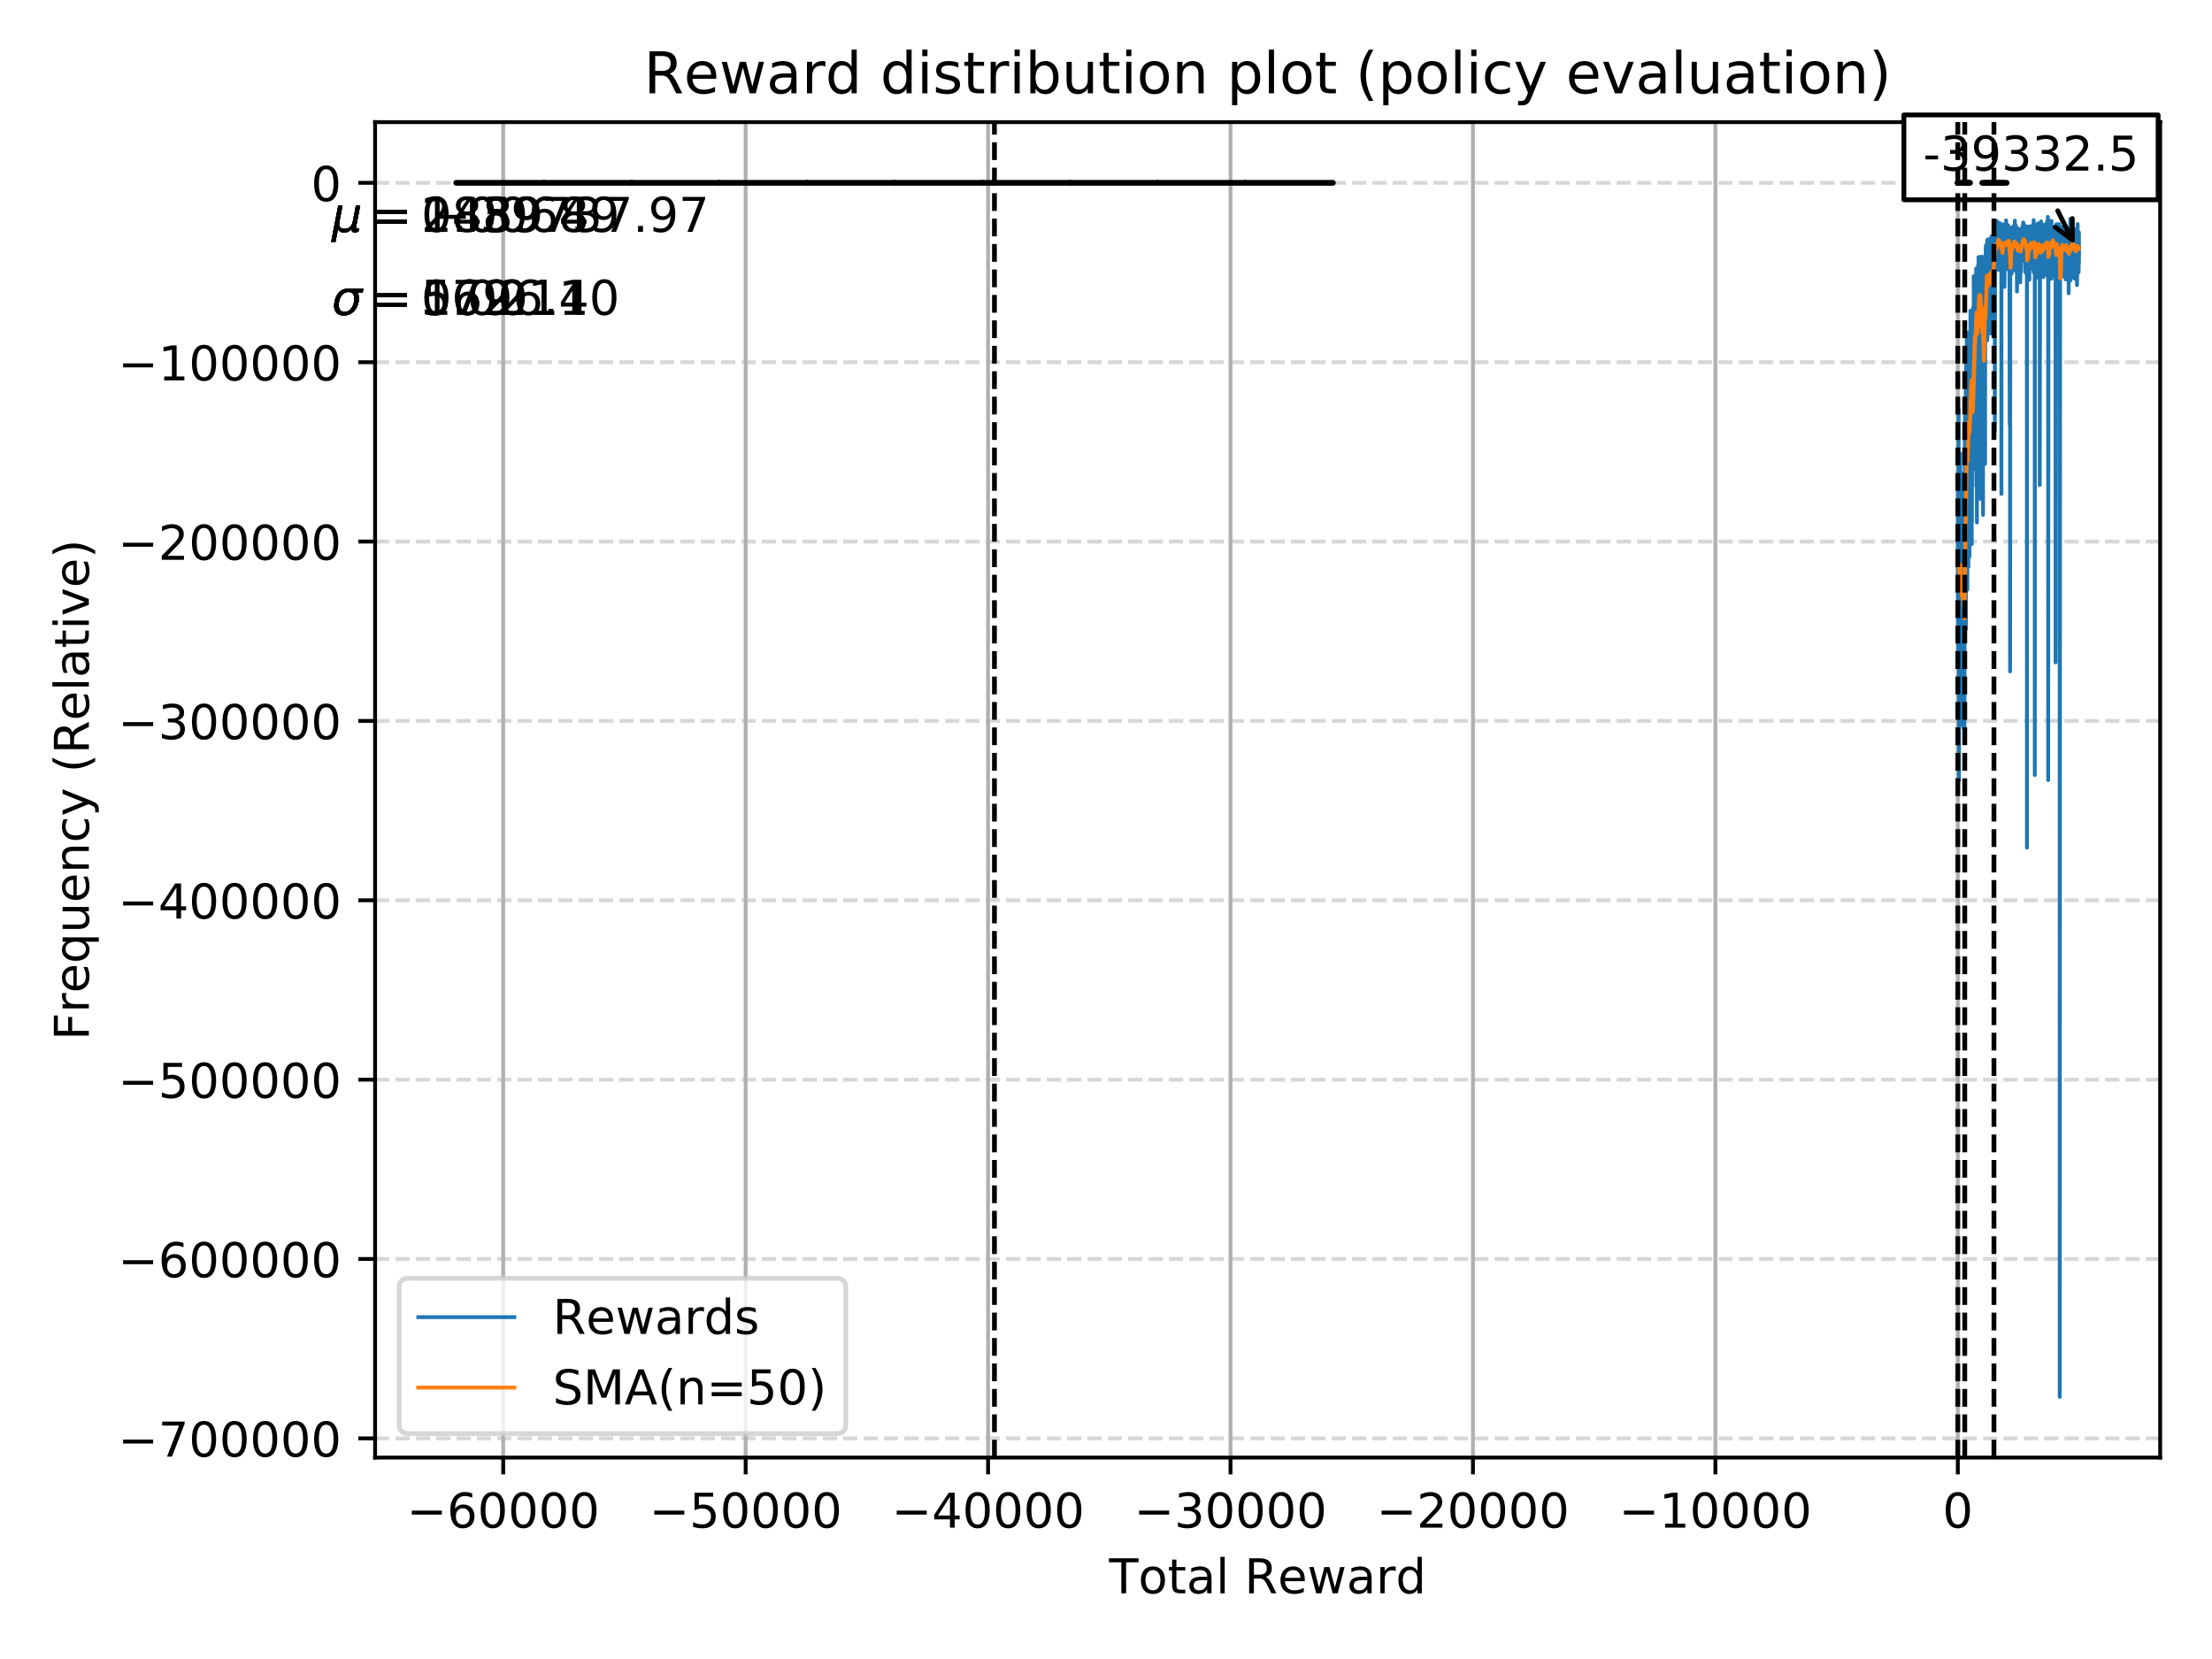 <?xml version="1.0" encoding="utf-8" standalone="no"?>
<!DOCTYPE svg PUBLIC "-//W3C//DTD SVG 1.1//EN"
  "http://www.w3.org/Graphics/SVG/1.1/DTD/svg11.dtd">
<!-- Created with matplotlib (https://matplotlib.org/) -->
<svg height="345.6pt" version="1.1" viewBox="0 0 460.8 345.6" width="460.8pt" xmlns="http://www.w3.org/2000/svg" xmlns:xlink="http://www.w3.org/1999/xlink">
 <defs>
  <style type="text/css">
*{stroke-linecap:butt;stroke-linejoin:round;}
  </style>
 </defs>
 <g id="figure_1">
  <g id="patch_1">
   <path d="M 0 345.6 
L 460.8 345.6 
L 460.8 0 
L 0 0 
z
" style="fill:#ffffff;"/>
  </g>
  <g id="axes_1">
   <g id="patch_2">
    <path d="M 78.14 303.64 
L 450 303.64 
L 450 25.44 
L 78.14 25.44 
z
" style="fill:#ffffff;"/>
   </g>
   <g id="matplotlib.axis_1">
    <g id="xtick_1">
     <g id="line2d_1">
      <path clip-path="url(#p5ed019e2c6)" d="M 104.828 303.64 
L 104.828 25.44 
" style="fill:none;stroke:#b0b0b0;stroke-linecap:square;stroke-width:0.8;"/>
     </g>
     <g id="line2d_2">
      <defs>
       <path d="M 0 0 
L 0 3.5 
" id="mf3de1c888b" style="stroke:#000000;stroke-width:0.8;"/>
      </defs>
      <g>
       <use style="stroke:#000000;stroke-width:0.8;" x="104.828" xlink:href="#mf3de1c888b" y="303.64"/>
      </g>
     </g>
     <g id="text_1">
      <!-- −60000 -->
      <defs>
       <path d="M 10.594 35.5 
L 73.188 35.5 
L 73.188 27.203 
L 10.594 27.203 
z
" id="DejaVuSans-8722"/>
       <path d="M 33.016 40.375 
Q 26.375 40.375 22.484 35.828 
Q 18.609 31.297 18.609 23.391 
Q 18.609 15.531 22.484 10.953 
Q 26.375 6.391 33.016 6.391 
Q 39.656 6.391 43.531 10.953 
Q 47.406 15.531 47.406 23.391 
Q 47.406 31.297 43.531 35.828 
Q 39.656 40.375 33.016 40.375 
z
M 52.594 71.297 
L 52.594 62.312 
Q 48.875 64.062 45.094 64.984 
Q 41.312 65.922 37.594 65.922 
Q 27.828 65.922 22.672 59.328 
Q 17.531 52.734 16.797 39.406 
Q 19.672 43.656 24.016 45.922 
Q 28.375 48.188 33.594 48.188 
Q 44.578 48.188 50.953 41.516 
Q 57.328 34.859 57.328 23.391 
Q 57.328 12.156 50.688 5.359 
Q 44.047 -1.422 33.016 -1.422 
Q 20.359 -1.422 13.672 8.266 
Q 6.984 17.969 6.984 36.375 
Q 6.984 53.656 15.188 63.938 
Q 23.391 74.219 37.203 74.219 
Q 40.922 74.219 44.703 73.484 
Q 48.484 72.75 52.594 71.297 
z
" id="DejaVuSans-54"/>
       <path d="M 31.781 66.406 
Q 24.172 66.406 20.328 58.906 
Q 16.5 51.422 16.5 36.375 
Q 16.5 21.391 20.328 13.891 
Q 24.172 6.391 31.781 6.391 
Q 39.453 6.391 43.281 13.891 
Q 47.125 21.391 47.125 36.375 
Q 47.125 51.422 43.281 58.906 
Q 39.453 66.406 31.781 66.406 
z
M 31.781 74.219 
Q 44.047 74.219 50.516 64.516 
Q 56.984 54.828 56.984 36.375 
Q 56.984 17.969 50.516 8.266 
Q 44.047 -1.422 31.781 -1.422 
Q 19.531 -1.422 13.062 8.266 
Q 6.594 17.969 6.594 36.375 
Q 6.594 54.828 13.062 64.516 
Q 19.531 74.219 31.781 74.219 
z
" id="DejaVuSans-48"/>
      </defs>
      <g transform="translate(84.732 318.238)scale(0.1 -0.1)">
       <use xlink:href="#DejaVuSans-8722"/>
       <use x="83.789" xlink:href="#DejaVuSans-54"/>
       <use x="147.412" xlink:href="#DejaVuSans-48"/>
       <use x="211.035" xlink:href="#DejaVuSans-48"/>
       <use x="274.658" xlink:href="#DejaVuSans-48"/>
       <use x="338.281" xlink:href="#DejaVuSans-48"/>
      </g>
     </g>
    </g>
    <g id="xtick_2">
     <g id="line2d_3">
      <path clip-path="url(#p5ed019e2c6)" d="M 155.332 303.64 
L 155.332 25.44 
" style="fill:none;stroke:#b0b0b0;stroke-linecap:square;stroke-width:0.8;"/>
     </g>
     <g id="line2d_4">
      <g>
       <use style="stroke:#000000;stroke-width:0.8;" x="155.332" xlink:href="#mf3de1c888b" y="303.64"/>
      </g>
     </g>
     <g id="text_2">
      <!-- −50000 -->
      <defs>
       <path d="M 10.797 72.906 
L 49.516 72.906 
L 49.516 64.594 
L 19.828 64.594 
L 19.828 46.734 
Q 21.969 47.469 24.109 47.828 
Q 26.266 48.188 28.422 48.188 
Q 40.625 48.188 47.75 41.5 
Q 54.891 34.812 54.891 23.391 
Q 54.891 11.625 47.562 5.094 
Q 40.234 -1.422 26.906 -1.422 
Q 22.312 -1.422 17.547 -0.641 
Q 12.797 0.141 7.719 1.703 
L 7.719 11.625 
Q 12.109 9.234 16.797 8.062 
Q 21.484 6.891 26.703 6.891 
Q 35.156 6.891 40.078 11.328 
Q 45.016 15.766 45.016 23.391 
Q 45.016 31 40.078 35.438 
Q 35.156 39.891 26.703 39.891 
Q 22.75 39.891 18.812 39.016 
Q 14.891 38.141 10.797 36.281 
z
" id="DejaVuSans-53"/>
      </defs>
      <g transform="translate(135.236 318.238)scale(0.1 -0.1)">
       <use xlink:href="#DejaVuSans-8722"/>
       <use x="83.789" xlink:href="#DejaVuSans-53"/>
       <use x="147.412" xlink:href="#DejaVuSans-48"/>
       <use x="211.035" xlink:href="#DejaVuSans-48"/>
       <use x="274.658" xlink:href="#DejaVuSans-48"/>
       <use x="338.281" xlink:href="#DejaVuSans-48"/>
      </g>
     </g>
    </g>
    <g id="xtick_3">
     <g id="line2d_5">
      <path clip-path="url(#p5ed019e2c6)" d="M 205.835 303.64 
L 205.835 25.44 
" style="fill:none;stroke:#b0b0b0;stroke-linecap:square;stroke-width:0.8;"/>
     </g>
     <g id="line2d_6">
      <g>
       <use style="stroke:#000000;stroke-width:0.8;" x="205.835" xlink:href="#mf3de1c888b" y="303.64"/>
      </g>
     </g>
     <g id="text_3">
      <!-- −40000 -->
      <defs>
       <path d="M 37.797 64.312 
L 12.891 25.391 
L 37.797 25.391 
z
M 35.203 72.906 
L 47.609 72.906 
L 47.609 25.391 
L 58.016 25.391 
L 58.016 17.188 
L 47.609 17.188 
L 47.609 0 
L 37.797 0 
L 37.797 17.188 
L 4.891 17.188 
L 4.891 26.703 
z
" id="DejaVuSans-52"/>
      </defs>
      <g transform="translate(185.739 318.238)scale(0.1 -0.1)">
       <use xlink:href="#DejaVuSans-8722"/>
       <use x="83.789" xlink:href="#DejaVuSans-52"/>
       <use x="147.412" xlink:href="#DejaVuSans-48"/>
       <use x="211.035" xlink:href="#DejaVuSans-48"/>
       <use x="274.658" xlink:href="#DejaVuSans-48"/>
       <use x="338.281" xlink:href="#DejaVuSans-48"/>
      </g>
     </g>
    </g>
    <g id="xtick_4">
     <g id="line2d_7">
      <path clip-path="url(#p5ed019e2c6)" d="M 256.339 303.64 
L 256.339 25.44 
" style="fill:none;stroke:#b0b0b0;stroke-linecap:square;stroke-width:0.8;"/>
     </g>
     <g id="line2d_8">
      <g>
       <use style="stroke:#000000;stroke-width:0.8;" x="256.339" xlink:href="#mf3de1c888b" y="303.64"/>
      </g>
     </g>
     <g id="text_4">
      <!-- −30000 -->
      <defs>
       <path d="M 40.578 39.312 
Q 47.656 37.797 51.625 33 
Q 55.609 28.219 55.609 21.188 
Q 55.609 10.406 48.188 4.484 
Q 40.766 -1.422 27.094 -1.422 
Q 22.516 -1.422 17.656 -0.516 
Q 12.797 0.391 7.625 2.203 
L 7.625 11.719 
Q 11.719 9.328 16.594 8.109 
Q 21.484 6.891 26.812 6.891 
Q 36.078 6.891 40.938 10.547 
Q 45.797 14.203 45.797 21.188 
Q 45.797 27.641 41.281 31.266 
Q 36.766 34.906 28.719 34.906 
L 20.219 34.906 
L 20.219 43.016 
L 29.109 43.016 
Q 36.375 43.016 40.234 45.922 
Q 44.094 48.828 44.094 54.297 
Q 44.094 59.906 40.109 62.906 
Q 36.141 65.922 28.719 65.922 
Q 24.656 65.922 20.016 65.031 
Q 15.375 64.156 9.812 62.312 
L 9.812 71.094 
Q 15.438 72.656 20.344 73.438 
Q 25.25 74.219 29.594 74.219 
Q 40.828 74.219 47.359 69.109 
Q 53.906 64.016 53.906 55.328 
Q 53.906 49.266 50.438 45.094 
Q 46.969 40.922 40.578 39.312 
z
" id="DejaVuSans-51"/>
      </defs>
      <g transform="translate(236.243 318.238)scale(0.1 -0.1)">
       <use xlink:href="#DejaVuSans-8722"/>
       <use x="83.789" xlink:href="#DejaVuSans-51"/>
       <use x="147.412" xlink:href="#DejaVuSans-48"/>
       <use x="211.035" xlink:href="#DejaVuSans-48"/>
       <use x="274.658" xlink:href="#DejaVuSans-48"/>
       <use x="338.281" xlink:href="#DejaVuSans-48"/>
      </g>
     </g>
    </g>
    <g id="xtick_5">
     <g id="line2d_9">
      <path clip-path="url(#p5ed019e2c6)" d="M 306.843 303.64 
L 306.843 25.44 
" style="fill:none;stroke:#b0b0b0;stroke-linecap:square;stroke-width:0.8;"/>
     </g>
     <g id="line2d_10">
      <g>
       <use style="stroke:#000000;stroke-width:0.8;" x="306.843" xlink:href="#mf3de1c888b" y="303.64"/>
      </g>
     </g>
     <g id="text_5">
      <!-- −20000 -->
      <defs>
       <path d="M 19.188 8.297 
L 53.609 8.297 
L 53.609 0 
L 7.328 0 
L 7.328 8.297 
Q 12.938 14.109 22.625 23.891 
Q 32.328 33.688 34.812 36.531 
Q 39.547 41.844 41.422 45.531 
Q 43.312 49.219 43.312 52.781 
Q 43.312 58.594 39.234 62.25 
Q 35.156 65.922 28.609 65.922 
Q 23.969 65.922 18.812 64.312 
Q 13.672 62.703 7.812 59.422 
L 7.812 69.391 
Q 13.766 71.781 18.938 73 
Q 24.125 74.219 28.422 74.219 
Q 39.75 74.219 46.484 68.547 
Q 53.219 62.891 53.219 53.422 
Q 53.219 48.922 51.531 44.891 
Q 49.859 40.875 45.406 35.406 
Q 44.188 33.984 37.641 27.219 
Q 31.109 20.453 19.188 8.297 
z
" id="DejaVuSans-50"/>
      </defs>
      <g transform="translate(286.747 318.238)scale(0.1 -0.1)">
       <use xlink:href="#DejaVuSans-8722"/>
       <use x="83.789" xlink:href="#DejaVuSans-50"/>
       <use x="147.412" xlink:href="#DejaVuSans-48"/>
       <use x="211.035" xlink:href="#DejaVuSans-48"/>
       <use x="274.658" xlink:href="#DejaVuSans-48"/>
       <use x="338.281" xlink:href="#DejaVuSans-48"/>
      </g>
     </g>
    </g>
    <g id="xtick_6">
     <g id="line2d_11">
      <path clip-path="url(#p5ed019e2c6)" d="M 357.347 303.64 
L 357.347 25.44 
" style="fill:none;stroke:#b0b0b0;stroke-linecap:square;stroke-width:0.8;"/>
     </g>
     <g id="line2d_12">
      <g>
       <use style="stroke:#000000;stroke-width:0.8;" x="357.347" xlink:href="#mf3de1c888b" y="303.64"/>
      </g>
     </g>
     <g id="text_6">
      <!-- −10000 -->
      <defs>
       <path d="M 12.406 8.297 
L 28.516 8.297 
L 28.516 63.922 
L 10.984 60.406 
L 10.984 69.391 
L 28.422 72.906 
L 38.281 72.906 
L 38.281 8.297 
L 54.391 8.297 
L 54.391 0 
L 12.406 0 
z
" id="DejaVuSans-49"/>
      </defs>
      <g transform="translate(337.251 318.238)scale(0.1 -0.1)">
       <use xlink:href="#DejaVuSans-8722"/>
       <use x="83.789" xlink:href="#DejaVuSans-49"/>
       <use x="147.412" xlink:href="#DejaVuSans-48"/>
       <use x="211.035" xlink:href="#DejaVuSans-48"/>
       <use x="274.658" xlink:href="#DejaVuSans-48"/>
       <use x="338.281" xlink:href="#DejaVuSans-48"/>
      </g>
     </g>
    </g>
    <g id="xtick_7">
     <g id="line2d_13">
      <path clip-path="url(#p5ed019e2c6)" d="M 407.85 303.64 
L 407.85 25.44 
" style="fill:none;stroke:#b0b0b0;stroke-linecap:square;stroke-width:0.8;"/>
     </g>
     <g id="line2d_14">
      <g>
       <use style="stroke:#000000;stroke-width:0.8;" x="407.85" xlink:href="#mf3de1c888b" y="303.64"/>
      </g>
     </g>
     <g id="text_7">
      <!-- 0 -->
      <g transform="translate(404.669 318.238)scale(0.1 -0.1)">
       <use xlink:href="#DejaVuSans-48"/>
      </g>
     </g>
    </g>
    <g id="text_8">
     <!-- Total Reward -->
     <defs>
      <path d="M -0.297 72.906 
L 61.375 72.906 
L 61.375 64.594 
L 35.5 64.594 
L 35.5 0 
L 25.594 0 
L 25.594 64.594 
L -0.297 64.594 
z
" id="DejaVuSans-84"/>
      <path d="M 30.609 48.391 
Q 23.391 48.391 19.188 42.75 
Q 14.984 37.109 14.984 27.297 
Q 14.984 17.484 19.156 11.844 
Q 23.344 6.203 30.609 6.203 
Q 37.797 6.203 41.984 11.859 
Q 46.188 17.531 46.188 27.297 
Q 46.188 37.016 41.984 42.703 
Q 37.797 48.391 30.609 48.391 
z
M 30.609 56 
Q 42.328 56 49.016 48.375 
Q 55.719 40.766 55.719 27.297 
Q 55.719 13.875 49.016 6.219 
Q 42.328 -1.422 30.609 -1.422 
Q 18.844 -1.422 12.172 6.219 
Q 5.516 13.875 5.516 27.297 
Q 5.516 40.766 12.172 48.375 
Q 18.844 56 30.609 56 
z
" id="DejaVuSans-111"/>
      <path d="M 18.312 70.219 
L 18.312 54.688 
L 36.812 54.688 
L 36.812 47.703 
L 18.312 47.703 
L 18.312 18.016 
Q 18.312 11.328 20.141 9.422 
Q 21.969 7.516 27.594 7.516 
L 36.812 7.516 
L 36.812 0 
L 27.594 0 
Q 17.188 0 13.234 3.875 
Q 9.281 7.766 9.281 18.016 
L 9.281 47.703 
L 2.688 47.703 
L 2.688 54.688 
L 9.281 54.688 
L 9.281 70.219 
z
" id="DejaVuSans-116"/>
      <path d="M 34.281 27.484 
Q 23.391 27.484 19.188 25 
Q 14.984 22.516 14.984 16.5 
Q 14.984 11.719 18.141 8.906 
Q 21.297 6.109 26.703 6.109 
Q 34.188 6.109 38.703 11.406 
Q 43.219 16.703 43.219 25.484 
L 43.219 27.484 
z
M 52.203 31.203 
L 52.203 0 
L 43.219 0 
L 43.219 8.297 
Q 40.141 3.328 35.547 0.953 
Q 30.953 -1.422 24.312 -1.422 
Q 15.922 -1.422 10.953 3.297 
Q 6 8.016 6 15.922 
Q 6 25.141 12.172 29.828 
Q 18.359 34.516 30.609 34.516 
L 43.219 34.516 
L 43.219 35.406 
Q 43.219 41.609 39.141 45 
Q 35.062 48.391 27.688 48.391 
Q 23 48.391 18.547 47.266 
Q 14.109 46.141 10.016 43.891 
L 10.016 52.203 
Q 14.938 54.109 19.578 55.047 
Q 24.219 56 28.609 56 
Q 40.484 56 46.344 49.844 
Q 52.203 43.703 52.203 31.203 
z
" id="DejaVuSans-97"/>
      <path d="M 9.422 75.984 
L 18.406 75.984 
L 18.406 0 
L 9.422 0 
z
" id="DejaVuSans-108"/>
      <path id="DejaVuSans-32"/>
      <path d="M 44.391 34.188 
Q 47.562 33.109 50.562 29.594 
Q 53.562 26.078 56.594 19.922 
L 66.609 0 
L 56 0 
L 46.688 18.703 
Q 43.062 26.031 39.672 28.422 
Q 36.281 30.812 30.422 30.812 
L 19.672 30.812 
L 19.672 0 
L 9.812 0 
L 9.812 72.906 
L 32.078 72.906 
Q 44.578 72.906 50.734 67.672 
Q 56.891 62.453 56.891 51.906 
Q 56.891 45.016 53.688 40.469 
Q 50.484 35.938 44.391 34.188 
z
M 19.672 64.797 
L 19.672 38.922 
L 32.078 38.922 
Q 39.203 38.922 42.844 42.219 
Q 46.484 45.516 46.484 51.906 
Q 46.484 58.297 42.844 61.547 
Q 39.203 64.797 32.078 64.797 
z
" id="DejaVuSans-82"/>
      <path d="M 56.203 29.594 
L 56.203 25.203 
L 14.891 25.203 
Q 15.484 15.922 20.484 11.062 
Q 25.484 6.203 34.422 6.203 
Q 39.594 6.203 44.453 7.469 
Q 49.312 8.734 54.109 11.281 
L 54.109 2.781 
Q 49.266 0.734 44.188 -0.344 
Q 39.109 -1.422 33.891 -1.422 
Q 20.797 -1.422 13.156 6.188 
Q 5.516 13.812 5.516 26.812 
Q 5.516 40.234 12.766 48.109 
Q 20.016 56 32.328 56 
Q 43.359 56 49.781 48.891 
Q 56.203 41.797 56.203 29.594 
z
M 47.219 32.234 
Q 47.125 39.594 43.094 43.984 
Q 39.062 48.391 32.422 48.391 
Q 24.906 48.391 20.391 44.141 
Q 15.875 39.891 15.188 32.172 
z
" id="DejaVuSans-101"/>
      <path d="M 4.203 54.688 
L 13.188 54.688 
L 24.422 12.016 
L 35.594 54.688 
L 46.188 54.688 
L 57.422 12.016 
L 68.609 54.688 
L 77.594 54.688 
L 63.281 0 
L 52.688 0 
L 40.922 44.828 
L 29.109 0 
L 18.5 0 
z
" id="DejaVuSans-119"/>
      <path d="M 41.109 46.297 
Q 39.594 47.172 37.812 47.578 
Q 36.031 48 33.891 48 
Q 26.266 48 22.188 43.047 
Q 18.109 38.094 18.109 28.812 
L 18.109 0 
L 9.078 0 
L 9.078 54.688 
L 18.109 54.688 
L 18.109 46.188 
Q 20.953 51.172 25.484 53.578 
Q 30.031 56 36.531 56 
Q 37.453 56 38.578 55.875 
Q 39.703 55.766 41.062 55.516 
z
" id="DejaVuSans-114"/>
      <path d="M 45.406 46.391 
L 45.406 75.984 
L 54.391 75.984 
L 54.391 0 
L 45.406 0 
L 45.406 8.203 
Q 42.578 3.328 38.25 0.953 
Q 33.938 -1.422 27.875 -1.422 
Q 17.969 -1.422 11.734 6.484 
Q 5.516 14.406 5.516 27.297 
Q 5.516 40.188 11.734 48.094 
Q 17.969 56 27.875 56 
Q 33.938 56 38.25 53.625 
Q 42.578 51.266 45.406 46.391 
z
M 14.797 27.297 
Q 14.797 17.391 18.875 11.75 
Q 22.953 6.109 30.078 6.109 
Q 37.203 6.109 41.297 11.75 
Q 45.406 17.391 45.406 27.297 
Q 45.406 37.203 41.297 42.844 
Q 37.203 48.484 30.078 48.484 
Q 22.953 48.484 18.875 42.844 
Q 14.797 37.203 14.797 27.297 
z
" id="DejaVuSans-100"/>
     </defs>
     <g transform="translate(231.038 331.917)scale(0.1 -0.1)">
      <use xlink:href="#DejaVuSans-84"/>
      <use x="60.818" xlink:href="#DejaVuSans-111"/>
      <use x="122" xlink:href="#DejaVuSans-116"/>
      <use x="161.209" xlink:href="#DejaVuSans-97"/>
      <use x="222.488" xlink:href="#DejaVuSans-108"/>
      <use x="250.271" xlink:href="#DejaVuSans-32"/>
      <use x="282.059" xlink:href="#DejaVuSans-82"/>
      <use x="351.479" xlink:href="#DejaVuSans-101"/>
      <use x="413.002" xlink:href="#DejaVuSans-119"/>
      <use x="494.789" xlink:href="#DejaVuSans-97"/>
      <use x="556.068" xlink:href="#DejaVuSans-114"/>
      <use x="597.166" xlink:href="#DejaVuSans-100"/>
     </g>
    </g>
   </g>
   <g id="matplotlib.axis_2">
    <g id="ytick_1">
     <g id="line2d_15">
      <path clip-path="url(#p5ed019e2c6)" d="M 78.14 299.638 
L 450 299.638 
" style="fill:none;stroke:#b0b0b0;stroke-dasharray:2.96,1.28;stroke-dashoffset:0;stroke-opacity:0.5;stroke-width:0.8;"/>
     </g>
     <g id="line2d_16">
      <defs>
       <path d="M 0 0 
L -3.5 0 
" id="m810fbc2efd" style="stroke:#000000;stroke-width:0.8;"/>
      </defs>
      <g>
       <use style="stroke:#000000;stroke-width:0.8;" x="78.14" xlink:href="#m810fbc2efd" y="299.638"/>
      </g>
     </g>
     <g id="text_9">
      <!-- −700000 -->
      <defs>
       <path d="M 8.203 72.906 
L 55.078 72.906 
L 55.078 68.703 
L 28.609 0 
L 18.312 0 
L 43.219 64.594 
L 8.203 64.594 
z
" id="DejaVuSans-55"/>
      </defs>
      <g transform="translate(24.585 303.437)scale(0.1 -0.1)">
       <use xlink:href="#DejaVuSans-8722"/>
       <use x="83.789" xlink:href="#DejaVuSans-55"/>
       <use x="147.412" xlink:href="#DejaVuSans-48"/>
       <use x="211.035" xlink:href="#DejaVuSans-48"/>
       <use x="274.658" xlink:href="#DejaVuSans-48"/>
       <use x="338.281" xlink:href="#DejaVuSans-48"/>
       <use x="401.904" xlink:href="#DejaVuSans-48"/>
      </g>
     </g>
    </g>
    <g id="ytick_2">
     <g id="line2d_17">
      <path clip-path="url(#p5ed019e2c6)" d="M 78.14 262.273 
L 450 262.273 
" style="fill:none;stroke:#b0b0b0;stroke-dasharray:2.96,1.28;stroke-dashoffset:0;stroke-opacity:0.5;stroke-width:0.8;"/>
     </g>
     <g id="line2d_18">
      <g>
       <use style="stroke:#000000;stroke-width:0.8;" x="78.14" xlink:href="#m810fbc2efd" y="262.273"/>
      </g>
     </g>
     <g id="text_10">
      <!-- −600000 -->
      <g transform="translate(24.585 266.073)scale(0.1 -0.1)">
       <use xlink:href="#DejaVuSans-8722"/>
       <use x="83.789" xlink:href="#DejaVuSans-54"/>
       <use x="147.412" xlink:href="#DejaVuSans-48"/>
       <use x="211.035" xlink:href="#DejaVuSans-48"/>
       <use x="274.658" xlink:href="#DejaVuSans-48"/>
       <use x="338.281" xlink:href="#DejaVuSans-48"/>
       <use x="401.904" xlink:href="#DejaVuSans-48"/>
      </g>
     </g>
    </g>
    <g id="ytick_3">
     <g id="line2d_19">
      <path clip-path="url(#p5ed019e2c6)" d="M 78.14 224.909 
L 450 224.909 
" style="fill:none;stroke:#b0b0b0;stroke-dasharray:2.96,1.28;stroke-dashoffset:0;stroke-opacity:0.5;stroke-width:0.8;"/>
     </g>
     <g id="line2d_20">
      <g>
       <use style="stroke:#000000;stroke-width:0.8;" x="78.14" xlink:href="#m810fbc2efd" y="224.909"/>
      </g>
     </g>
     <g id="text_11">
      <!-- −500000 -->
      <g transform="translate(24.585 228.708)scale(0.1 -0.1)">
       <use xlink:href="#DejaVuSans-8722"/>
       <use x="83.789" xlink:href="#DejaVuSans-53"/>
       <use x="147.412" xlink:href="#DejaVuSans-48"/>
       <use x="211.035" xlink:href="#DejaVuSans-48"/>
       <use x="274.658" xlink:href="#DejaVuSans-48"/>
       <use x="338.281" xlink:href="#DejaVuSans-48"/>
       <use x="401.904" xlink:href="#DejaVuSans-48"/>
      </g>
     </g>
    </g>
    <g id="ytick_4">
     <g id="line2d_21">
      <path clip-path="url(#p5ed019e2c6)" d="M 78.14 187.544 
L 450 187.544 
" style="fill:none;stroke:#b0b0b0;stroke-dasharray:2.96,1.28;stroke-dashoffset:0;stroke-opacity:0.5;stroke-width:0.8;"/>
     </g>
     <g id="line2d_22">
      <g>
       <use style="stroke:#000000;stroke-width:0.8;" x="78.14" xlink:href="#m810fbc2efd" y="187.544"/>
      </g>
     </g>
     <g id="text_12">
      <!-- −400000 -->
      <g transform="translate(24.585 191.343)scale(0.1 -0.1)">
       <use xlink:href="#DejaVuSans-8722"/>
       <use x="83.789" xlink:href="#DejaVuSans-52"/>
       <use x="147.412" xlink:href="#DejaVuSans-48"/>
       <use x="211.035" xlink:href="#DejaVuSans-48"/>
       <use x="274.658" xlink:href="#DejaVuSans-48"/>
       <use x="338.281" xlink:href="#DejaVuSans-48"/>
       <use x="401.904" xlink:href="#DejaVuSans-48"/>
      </g>
     </g>
    </g>
    <g id="ytick_5">
     <g id="line2d_23">
      <path clip-path="url(#p5ed019e2c6)" d="M 78.14 150.18 
L 450 150.18 
" style="fill:none;stroke:#b0b0b0;stroke-dasharray:2.96,1.28;stroke-dashoffset:0;stroke-opacity:0.5;stroke-width:0.8;"/>
     </g>
     <g id="line2d_24">
      <g>
       <use style="stroke:#000000;stroke-width:0.8;" x="78.14" xlink:href="#m810fbc2efd" y="150.18"/>
      </g>
     </g>
     <g id="text_13">
      <!-- −300000 -->
      <g transform="translate(24.585 153.979)scale(0.1 -0.1)">
       <use xlink:href="#DejaVuSans-8722"/>
       <use x="83.789" xlink:href="#DejaVuSans-51"/>
       <use x="147.412" xlink:href="#DejaVuSans-48"/>
       <use x="211.035" xlink:href="#DejaVuSans-48"/>
       <use x="274.658" xlink:href="#DejaVuSans-48"/>
       <use x="338.281" xlink:href="#DejaVuSans-48"/>
       <use x="401.904" xlink:href="#DejaVuSans-48"/>
      </g>
     </g>
    </g>
    <g id="ytick_6">
     <g id="line2d_25">
      <path clip-path="url(#p5ed019e2c6)" d="M 78.14 112.815 
L 450 112.815 
" style="fill:none;stroke:#b0b0b0;stroke-dasharray:2.96,1.28;stroke-dashoffset:0;stroke-opacity:0.5;stroke-width:0.8;"/>
     </g>
     <g id="line2d_26">
      <g>
       <use style="stroke:#000000;stroke-width:0.8;" x="78.14" xlink:href="#m810fbc2efd" y="112.815"/>
      </g>
     </g>
     <g id="text_14">
      <!-- −200000 -->
      <g transform="translate(24.585 116.614)scale(0.1 -0.1)">
       <use xlink:href="#DejaVuSans-8722"/>
       <use x="83.789" xlink:href="#DejaVuSans-50"/>
       <use x="147.412" xlink:href="#DejaVuSans-48"/>
       <use x="211.035" xlink:href="#DejaVuSans-48"/>
       <use x="274.658" xlink:href="#DejaVuSans-48"/>
       <use x="338.281" xlink:href="#DejaVuSans-48"/>
       <use x="401.904" xlink:href="#DejaVuSans-48"/>
      </g>
     </g>
    </g>
    <g id="ytick_7">
     <g id="line2d_27">
      <path clip-path="url(#p5ed019e2c6)" d="M 78.14 75.45 
L 450 75.45 
" style="fill:none;stroke:#b0b0b0;stroke-dasharray:2.96,1.28;stroke-dashoffset:0;stroke-opacity:0.5;stroke-width:0.8;"/>
     </g>
     <g id="line2d_28">
      <g>
       <use style="stroke:#000000;stroke-width:0.8;" x="78.14" xlink:href="#m810fbc2efd" y="75.45"/>
      </g>
     </g>
     <g id="text_15">
      <!-- −100000 -->
      <g transform="translate(24.585 79.25)scale(0.1 -0.1)">
       <use xlink:href="#DejaVuSans-8722"/>
       <use x="83.789" xlink:href="#DejaVuSans-49"/>
       <use x="147.412" xlink:href="#DejaVuSans-48"/>
       <use x="211.035" xlink:href="#DejaVuSans-48"/>
       <use x="274.658" xlink:href="#DejaVuSans-48"/>
       <use x="338.281" xlink:href="#DejaVuSans-48"/>
       <use x="401.904" xlink:href="#DejaVuSans-48"/>
      </g>
     </g>
    </g>
    <g id="ytick_8">
     <g id="line2d_29">
      <path clip-path="url(#p5ed019e2c6)" d="M 78.14 38.086 
L 450 38.086 
" style="fill:none;stroke:#b0b0b0;stroke-dasharray:2.96,1.28;stroke-dashoffset:0;stroke-opacity:0.5;stroke-width:0.8;"/>
     </g>
     <g id="line2d_30">
      <g>
       <use style="stroke:#000000;stroke-width:0.8;" x="78.14" xlink:href="#m810fbc2efd" y="38.086"/>
      </g>
     </g>
     <g id="text_16">
      <!-- 0 -->
      <g transform="translate(64.778 41.885)scale(0.1 -0.1)">
       <use xlink:href="#DejaVuSans-48"/>
      </g>
     </g>
    </g>
    <g id="text_17">
     <!-- Frequency (Relative) -->
     <defs>
      <path d="M 9.812 72.906 
L 51.703 72.906 
L 51.703 64.594 
L 19.672 64.594 
L 19.672 43.109 
L 48.578 43.109 
L 48.578 34.812 
L 19.672 34.812 
L 19.672 0 
L 9.812 0 
z
" id="DejaVuSans-70"/>
      <path d="M 14.797 27.297 
Q 14.797 17.391 18.875 11.75 
Q 22.953 6.109 30.078 6.109 
Q 37.203 6.109 41.297 11.75 
Q 45.406 17.391 45.406 27.297 
Q 45.406 37.203 41.297 42.844 
Q 37.203 48.484 30.078 48.484 
Q 22.953 48.484 18.875 42.844 
Q 14.797 37.203 14.797 27.297 
z
M 45.406 8.203 
Q 42.578 3.328 38.25 0.953 
Q 33.938 -1.422 27.875 -1.422 
Q 17.969 -1.422 11.734 6.484 
Q 5.516 14.406 5.516 27.297 
Q 5.516 40.188 11.734 48.094 
Q 17.969 56 27.875 56 
Q 33.938 56 38.25 53.625 
Q 42.578 51.266 45.406 46.391 
L 45.406 54.688 
L 54.391 54.688 
L 54.391 -20.797 
L 45.406 -20.797 
z
" id="DejaVuSans-113"/>
      <path d="M 8.5 21.578 
L 8.5 54.688 
L 17.484 54.688 
L 17.484 21.922 
Q 17.484 14.156 20.5 10.266 
Q 23.531 6.391 29.594 6.391 
Q 36.859 6.391 41.078 11.031 
Q 45.312 15.672 45.312 23.688 
L 45.312 54.688 
L 54.297 54.688 
L 54.297 0 
L 45.312 0 
L 45.312 8.406 
Q 42.047 3.422 37.719 1 
Q 33.406 -1.422 27.688 -1.422 
Q 18.266 -1.422 13.375 4.438 
Q 8.5 10.297 8.5 21.578 
z
M 31.109 56 
z
" id="DejaVuSans-117"/>
      <path d="M 54.891 33.016 
L 54.891 0 
L 45.906 0 
L 45.906 32.719 
Q 45.906 40.484 42.875 44.328 
Q 39.844 48.188 33.797 48.188 
Q 26.516 48.188 22.312 43.547 
Q 18.109 38.922 18.109 30.906 
L 18.109 0 
L 9.078 0 
L 9.078 54.688 
L 18.109 54.688 
L 18.109 46.188 
Q 21.344 51.125 25.703 53.562 
Q 30.078 56 35.797 56 
Q 45.219 56 50.047 50.172 
Q 54.891 44.344 54.891 33.016 
z
" id="DejaVuSans-110"/>
      <path d="M 48.781 52.594 
L 48.781 44.188 
Q 44.969 46.297 41.141 47.344 
Q 37.312 48.391 33.406 48.391 
Q 24.656 48.391 19.812 42.844 
Q 14.984 37.312 14.984 27.297 
Q 14.984 17.281 19.812 11.734 
Q 24.656 6.203 33.406 6.203 
Q 37.312 6.203 41.141 7.25 
Q 44.969 8.297 48.781 10.406 
L 48.781 2.094 
Q 45.016 0.344 40.984 -0.531 
Q 36.969 -1.422 32.422 -1.422 
Q 20.062 -1.422 12.781 6.344 
Q 5.516 14.109 5.516 27.297 
Q 5.516 40.672 12.859 48.328 
Q 20.219 56 33.016 56 
Q 37.156 56 41.109 55.141 
Q 45.062 54.297 48.781 52.594 
z
" id="DejaVuSans-99"/>
      <path d="M 32.172 -5.078 
Q 28.375 -14.844 24.75 -17.812 
Q 21.141 -20.797 15.094 -20.797 
L 7.906 -20.797 
L 7.906 -13.281 
L 13.188 -13.281 
Q 16.891 -13.281 18.938 -11.516 
Q 21 -9.766 23.484 -3.219 
L 25.094 0.875 
L 2.984 54.688 
L 12.5 54.688 
L 29.594 11.922 
L 46.688 54.688 
L 56.203 54.688 
z
" id="DejaVuSans-121"/>
      <path d="M 31 75.875 
Q 24.469 64.656 21.281 53.656 
Q 18.109 42.672 18.109 31.391 
Q 18.109 20.125 21.312 9.062 
Q 24.516 -2 31 -13.188 
L 23.188 -13.188 
Q 15.875 -1.703 12.234 9.375 
Q 8.594 20.453 8.594 31.391 
Q 8.594 42.281 12.203 53.312 
Q 15.828 64.359 23.188 75.875 
z
" id="DejaVuSans-40"/>
      <path d="M 9.422 54.688 
L 18.406 54.688 
L 18.406 0 
L 9.422 0 
z
M 9.422 75.984 
L 18.406 75.984 
L 18.406 64.594 
L 9.422 64.594 
z
" id="DejaVuSans-105"/>
      <path d="M 2.984 54.688 
L 12.5 54.688 
L 29.594 8.797 
L 46.688 54.688 
L 56.203 54.688 
L 35.688 0 
L 23.484 0 
z
" id="DejaVuSans-118"/>
      <path d="M 8.016 75.875 
L 15.828 75.875 
Q 23.141 64.359 26.781 53.312 
Q 30.422 42.281 30.422 31.391 
Q 30.422 20.453 26.781 9.375 
Q 23.141 -1.703 15.828 -13.188 
L 8.016 -13.188 
Q 14.5 -2 17.703 9.062 
Q 20.906 20.125 20.906 31.391 
Q 20.906 42.672 17.703 53.656 
Q 14.5 64.656 8.016 75.875 
z
" id="DejaVuSans-41"/>
     </defs>
     <g transform="translate(18.506 216.714)rotate(-90)scale(0.1 -0.1)">
      <use xlink:href="#DejaVuSans-70"/>
      <use x="57.41" xlink:href="#DejaVuSans-114"/>
      <use x="98.492" xlink:href="#DejaVuSans-101"/>
      <use x="160.016" xlink:href="#DejaVuSans-113"/>
      <use x="223.492" xlink:href="#DejaVuSans-117"/>
      <use x="286.871" xlink:href="#DejaVuSans-101"/>
      <use x="348.395" xlink:href="#DejaVuSans-110"/>
      <use x="411.773" xlink:href="#DejaVuSans-99"/>
      <use x="466.754" xlink:href="#DejaVuSans-121"/>
      <use x="525.934" xlink:href="#DejaVuSans-32"/>
      <use x="557.721" xlink:href="#DejaVuSans-40"/>
      <use x="596.734" xlink:href="#DejaVuSans-82"/>
      <use x="666.154" xlink:href="#DejaVuSans-101"/>
      <use x="727.678" xlink:href="#DejaVuSans-108"/>
      <use x="755.461" xlink:href="#DejaVuSans-97"/>
      <use x="816.74" xlink:href="#DejaVuSans-116"/>
      <use x="855.949" xlink:href="#DejaVuSans-105"/>
      <use x="883.732" xlink:href="#DejaVuSans-118"/>
      <use x="942.912" xlink:href="#DejaVuSans-101"/>
      <use x="1004.436" xlink:href="#DejaVuSans-41"/>
     </g>
    </g>
   </g>
   <g id="line2d_31">
    <path clip-path="url(#p5ed019e2c6)" d="M 407.85 111.009 
L 407.936 136.719 
L 407.876 99.871 
L 407.956 119.395 
L 408.007 85.25 
L 408.052 137.621 
L 408.063 135.631 
L 408.123 98.646 
L 408.098 162.586 
L 408.169 106.077 
L 408.174 143.368 
L 408.275 101.328 
L 408.28 115.863 
L 408.335 141.41 
L 408.34 94.48 
L 408.381 114.943 
L 408.386 100.224 
L 408.456 145.904 
L 408.482 133.1 
L 408.527 148.661 
L 408.517 98.501 
L 408.578 122.723 
L 408.588 128.97 
L 408.593 122.659 
L 408.638 149.934 
L 408.658 99.484 
L 408.699 125.347 
L 408.765 102.897 
L 408.729 148.794 
L 408.8 120.832 
L 408.866 151.06 
L 408.81 108.52 
L 408.906 121.379 
L 408.956 102.094 
L 408.921 144.771 
L 408.992 128.715 
L 409.037 151.61 
L 409.032 106.116 
L 409.108 150.644 
L 409.199 102.475 
L 409.219 125.149 
L 409.224 153.81 
L 409.32 88.112 
L 409.325 100.619 
L 409.361 84.606 
L 409.396 117.638 
L 409.436 97.167 
L 409.532 131.036 
L 409.507 77.735 
L 409.547 97.369 
L 409.598 74.734 
L 409.618 109.222 
L 409.658 76.385 
L 409.709 117.423 
L 409.719 70.274 
L 409.77 104.035 
L 409.866 69.29 
L 409.83 122.852 
L 409.881 99.761 
L 409.972 76.455 
L 409.982 107.954 
L 409.992 94.35 
L 410.057 118.068 
L 410.027 71.976 
L 410.078 105.86 
L 410.103 74.116 
L 410.189 81.357 
L 410.28 115.953 
L 410.219 70.049 
L 410.3 89.763 
L 410.355 70.064 
L 410.345 108.433 
L 410.411 88.237 
L 410.487 64.72 
L 410.467 93.944 
L 410.522 69.686 
L 410.542 92.236 
L 410.623 65.397 
L 410.638 84.857 
L 410.749 113.344 
L 410.679 71.068 
L 410.754 107.882 
L 410.759 66.94 
L 410.78 109.004 
L 410.866 75.619 
L 410.961 70.008 
L 410.982 96.539 
L 411.032 64.116 
L 411.128 65.89 
L 411.224 89.906 
L 411.158 57.539 
L 411.234 62.99 
L 411.239 62.377 
L 411.244 74.348 
L 411.249 73.984 
L 411.31 96.402 
L 411.32 60.145 
L 411.35 74.801 
L 411.386 58.227 
L 411.451 97.754 
L 411.461 61.528 
L 411.472 95.529 
L 411.522 58.738 
L 411.573 65.656 
L 411.608 72.032 
L 411.669 55.938 
L 411.709 101.255 
L 411.78 65.331 
L 411.825 108.84 
L 411.886 58.034 
L 411.997 76.715 
L 411.941 56.94 
L 412.002 74.932 
L 412.052 55.351 
L 412.108 62.025 
L 412.184 78.456 
L 412.163 53.562 
L 412.214 63.939 
L 412.229 55.671 
L 412.254 73.904 
L 412.32 67.595 
L 412.411 53.511 
L 412.33 83.793 
L 412.436 60.66 
L 412.441 93.19 
L 412.477 54.768 
L 412.547 63.948 
L 412.557 56.245 
L 412.613 103.954 
L 412.658 57.544 
L 412.739 85.911 
L 412.679 54.426 
L 412.78 78.13 
L 412.886 53.455 
L 412.891 68.321 
L 412.972 76.816 
L 412.921 59.1 
L 412.992 61.392 
L 413.017 58.526 
L 413.022 63.702 
L 413.027 62.447 
L 413.108 107.264 
L 413.062 58.802 
L 413.138 74.553 
L 413.189 63.856 
L 413.174 88.414 
L 413.239 76.012 
L 413.249 92.335 
L 413.3 56.562 
L 413.34 61.699 
L 413.381 76.732 
L 413.406 56.291 
L 413.431 55.209 
L 413.522 88.655 
L 413.532 96.62 
L 413.542 63.613 
L 413.552 67.306 
L 413.663 51.54 
L 413.588 70.212 
L 413.668 54.634 
L 413.699 65.252 
L 413.719 51.077 
L 413.79 63.232 
L 413.87 67.905 
L 413.901 53.154 
L 413.977 70.893 
L 413.987 50.009 
L 414.017 68.523 
L 414.032 70.179 
L 414.133 49.849 
L 414.219 68.427 
L 414.249 60.799 
L 414.305 68.254 
L 414.37 54.023 
L 414.456 61.143 
L 414.411 50.664 
L 414.482 60.943 
L 414.487 54.031 
L 414.583 65.801 
L 414.588 61.179 
L 414.608 69.415 
L 414.653 53.883 
L 414.684 61.952 
L 414.734 50.223 
L 414.754 63.307 
L 414.8 54.42 
L 414.845 49.233 
L 414.81 61.515 
L 414.876 57.542 
L 414.901 68.531 
L 414.977 55.722 
L 414.987 59.741 
L 415.072 50.099 
L 414.997 69.491 
L 415.098 58.971 
L 415.128 51.761 
L 415.158 61.698 
L 415.209 54.233 
L 415.234 60.084 
L 415.249 48.809 
L 415.32 57.429 
L 415.34 58.072 
L 415.436 48.216 
L 415.441 55.198 
L 415.532 46.892 
L 415.547 50.403 
L 415.557 89.899 
L 415.603 47.182 
L 415.658 52.282 
L 415.744 48.725 
L 415.749 54.504 
L 415.769 50.474 
L 415.84 54.599 
L 415.835 48.425 
L 415.881 53.839 
L 415.926 47.774 
L 415.971 56.013 
L 415.992 50.321 
L 416.002 55.16 
L 416.017 46.095 
L 416.078 49.423 
L 416.173 47.197 
L 416.093 55.044 
L 416.179 51.952 
L 416.184 52.918 
L 416.239 47.133 
L 416.274 52.794 
L 416.34 46.487 
L 416.35 56.247 
L 416.386 50.926 
L 416.396 51.159 
L 416.411 49.923 
L 416.416 47.314 
L 416.456 53.979 
L 416.522 47.45 
L 416.557 54.339 
L 416.552 46.483 
L 416.633 49.898 
L 416.673 48.654 
L 416.648 54.887 
L 416.714 53.169 
L 416.719 54.108 
L 416.79 47.05 
L 416.8 50.875 
L 416.896 47.729 
L 416.835 54.854 
L 416.911 50.63 
L 416.931 102.888 
L 416.936 47.743 
L 417.022 55.25 
L 417.062 47.193 
L 417.047 57.364 
L 417.128 50.409 
L 417.214 55.976 
L 417.204 46.708 
L 417.234 53.692 
L 417.279 47.647 
L 417.3 55.367 
L 417.345 51.932 
L 417.441 54.574 
L 417.461 47.373 
L 417.572 59.763 
L 417.593 46.886 
L 417.689 51.276 
L 417.699 48.528 
L 417.764 53.948 
L 417.795 52.382 
L 417.87 54.016 
L 417.835 47.65 
L 417.875 52.739 
L 417.911 45.911 
L 417.926 56.105 
L 417.987 48.296 
L 418.032 52.47 
L 418.002 47.091 
L 418.103 49.853 
L 418.163 48.211 
L 418.153 54.787 
L 418.189 51.219 
L 418.204 54.781 
L 418.249 46.895 
L 418.295 50.709 
L 418.365 46.971 
L 418.305 53.649 
L 418.401 48.337 
L 418.507 47.834 
L 418.512 55.982 
L 418.547 48.221 
L 418.618 59.675 
L 418.623 55.685 
L 418.658 88.485 
L 418.648 47.498 
L 418.724 53.773 
L 418.729 49.603 
L 418.734 52.42 
L 418.739 139.86 
L 418.774 48.291 
L 418.84 50.299 
L 418.85 48.129 
L 418.906 54.836 
L 418.941 50.312 
L 419.032 55.445 
L 418.956 47.418 
L 419.052 51.734 
L 419.057 51.616 
L 419.062 57.041 
L 419.098 47.435 
L 419.168 52.369 
L 419.244 55.304 
L 419.254 48.73 
L 419.269 52.729 
L 419.34 47.247 
L 419.279 53.663 
L 419.38 52.24 
L 419.461 53.335 
L 419.476 47.4 
L 419.537 53.75 
L 419.557 46.982 
L 419.588 53.293 
L 419.658 46.789 
L 419.673 53.787 
L 419.699 50.198 
L 419.729 45.959 
L 419.815 56.366 
L 419.88 46.859 
L 419.835 56.407 
L 419.931 48.32 
L 420.017 54.556 
L 420.037 48.165 
L 420.047 52.131 
L 420.133 48.581 
L 420.123 54.051 
L 420.153 48.906 
L 420.168 60.74 
L 420.264 52.268 
L 420.274 47.476 
L 420.345 55.981 
L 420.37 51.779 
L 420.421 53.573 
L 420.436 49.007 
L 420.461 51.588 
L 420.476 55.655 
L 420.567 47.738 
L 420.663 58.343 
L 420.678 52.334 
L 420.694 54.849 
L 420.779 48.375 
L 420.855 58.819 
L 420.891 53.211 
L 420.946 48.11 
L 420.966 55.544 
L 421.007 49.549 
L 421.017 56.655 
L 421.057 48.651 
L 421.118 54.391 
L 421.173 47.774 
L 421.234 48.494 
L 421.244 51.271 
L 421.249 54.357 
L 421.3 47.152 
L 421.35 48.326 
L 421.38 54.305 
L 421.456 46.352 
L 421.461 51.787 
L 421.527 46.417 
L 421.471 53.003 
L 421.572 47.89 
L 421.633 54.395 
L 421.613 47.686 
L 421.688 52.443 
L 421.734 47.14 
L 421.759 53.899 
L 421.805 49.32 
L 421.82 48.351 
L 421.825 50.914 
L 421.83 47.003 
L 421.916 56.104 
L 421.931 54.026 
L 422.037 48.508 
L 421.956 56.791 
L 422.047 51.142 
L 422.057 56.872 
L 422.062 48.527 
L 422.158 52.404 
L 422.214 47.821 
L 422.204 56.147 
L 422.244 50.907 
L 422.249 176.587 
L 422.259 47.413 
L 422.355 51.05 
L 422.411 47.61 
L 422.421 53.361 
L 422.446 49.672 
L 422.466 55.61 
L 422.527 47.173 
L 422.557 50.83 
L 422.633 57.095 
L 422.608 49.015 
L 422.658 52.228 
L 422.663 47.24 
L 422.754 58.27 
L 422.769 48.874 
L 422.789 56.114 
L 422.805 48.142 
L 422.885 53.292 
L 422.986 47.116 
L 422.991 53.66 
L 422.997 49.315 
L 423.072 56.034 
L 423.007 48.383 
L 423.113 50.616 
L 423.123 49.118 
L 423.138 54.591 
L 423.219 49.515 
L 423.3 47.707 
L 423.33 55.923 
L 423.416 47.64 
L 423.441 52.357 
L 423.451 50.111 
L 423.456 48.089 
L 423.537 55.86 
L 423.552 49.666 
L 423.592 54.568 
L 423.643 45.866 
L 423.663 54.063 
L 423.688 47.893 
L 423.683 56.762 
L 423.774 51.973 
L 423.81 55.495 
L 423.825 48.965 
L 423.865 49.589 
L 423.87 48.356 
L 423.88 51.559 
L 423.885 161.453 
L 423.901 48.335 
L 423.986 50.313 
L 424.052 47.825 
L 424.087 55.349 
L 424.133 48.074 
L 424.193 57.909 
L 424.199 52.596 
L 424.274 48.22 
L 424.254 57.659 
L 424.305 49.016 
L 424.385 56.376 
L 424.406 47.167 
L 424.411 52.124 
L 424.431 46.667 
L 424.471 57.732 
L 424.522 47.3 
L 424.613 53.681 
L 424.547 46.543 
L 424.633 52.47 
L 424.673 48.497 
L 424.678 56.95 
L 424.749 49.206 
L 424.774 56.073 
L 424.789 47.624 
L 424.86 52.069 
L 424.906 47.172 
L 424.875 53.506 
L 424.911 50.552 
L 424.916 101.037 
L 424.991 48.841 
L 425.022 55.734 
L 425.037 47.895 
L 425.143 50.538 
L 425.183 46.133 
L 425.173 54.789 
L 425.234 51.488 
L 425.289 55.109 
L 425.264 48.964 
L 425.34 53.099 
L 425.375 49.825 
L 425.406 56.191 
L 425.451 50.6 
L 425.476 56.945 
L 425.502 48.515 
L 425.557 50.862 
L 425.567 47.637 
L 425.577 55.944 
L 425.658 50.333 
L 425.678 57.737 
L 425.683 47.297 
L 425.764 50.858 
L 425.86 46.814 
L 425.825 55.267 
L 425.865 48.164 
L 425.931 56.909 
L 425.88 47.304 
L 425.976 48.232 
L 425.986 53.034 
L 426.057 47.593 
L 426.082 47.813 
L 426.087 46.722 
L 426.118 54.763 
L 426.178 46.875 
L 426.299 55.017 
L 426.31 47.197 
L 426.345 56.293 
L 426.411 51.631 
L 426.416 57.246 
L 426.466 46.067 
L 426.517 48.977 
L 426.542 57.534 
L 426.608 45.181 
L 426.633 51.489 
L 426.663 47.98 
L 426.653 56.462 
L 426.668 51.121 
L 426.673 162.515 
L 426.734 46.569 
L 426.774 51.808 
L 426.83 47.843 
L 426.81 58.338 
L 426.89 50.109 
L 426.911 55.764 
L 426.936 47.287 
L 427.001 50.235 
L 427.017 53.309 
L 427.062 46.017 
L 427.153 53.437 
L 427.173 49.319 
L 427.198 54.99 
L 427.224 47.978 
L 427.284 51.315 
L 427.355 46.025 
L 427.31 56.821 
L 427.37 52.172 
L 427.375 58.052 
L 427.476 47.544 
L 427.597 54.551 
L 427.608 47.72 
L 427.709 48.527 
L 427.815 54.865 
L 427.794 48.082 
L 427.82 51.213 
L 427.88 47.448 
L 427.895 57.534 
L 427.926 53.243 
L 427.946 55.587 
L 427.966 49.447 
L 428.032 47.718 
L 428.012 54.836 
L 428.057 53.059 
L 428.062 55.552 
L 428.097 48.767 
L 428.158 53.78 
L 428.183 48.796 
L 428.198 54.157 
L 428.209 50.864 
L 428.214 138.006 
L 428.269 47.435 
L 428.315 48.923 
L 428.32 48.584 
L 428.33 53.672 
L 428.35 51.432 
L 428.355 54.268 
L 428.375 46.729 
L 428.456 49.66 
L 428.547 46.931 
L 428.527 56.501 
L 428.562 50.28 
L 428.618 59.477 
L 428.602 47.543 
L 428.673 56.078 
L 428.708 48.772 
L 428.759 70.155 
L 428.779 48.792 
L 428.784 58.72 
L 428.86 48.27 
L 428.89 53.076 
L 428.976 58.826 
L 428.905 46.663 
L 428.996 55.125 
L 429.001 49.178 
L 429.017 67.625 
L 429.072 52.413 
L 429.077 290.995 
L 429.153 47.206 
L 429.183 56.566 
L 429.234 48.348 
L 429.259 56.818 
L 429.294 52.79 
L 429.325 49.016 
L 429.37 56.734 
L 429.4 50.447 
L 429.496 54.371 
L 429.451 48.112 
L 429.506 52.433 
L 429.512 48.743 
L 429.592 54.669 
L 429.618 52.067 
L 429.633 47.85 
L 429.643 55.966 
L 429.729 50.136 
L 429.769 55.962 
L 429.825 47.906 
L 429.835 49.213 
L 429.84 48.588 
L 429.875 53.053 
L 429.9 51.347 
L 429.931 46.952 
L 430.011 57.686 
L 430.062 49.082 
L 430.128 49.917 
L 430.178 52.983 
L 430.203 47.661 
L 430.244 51.581 
L 430.269 47.502 
L 430.309 58.211 
L 430.35 50.514 
L 430.446 56.042 
L 430.431 48.36 
L 430.461 51.607 
L 430.471 48.839 
L 430.491 56.624 
L 430.562 50.112 
L 430.592 57.287 
L 430.643 48.71 
L 430.678 57.194 
L 430.708 48.165 
L 430.789 50.333 
L 430.88 57.853 
L 430.865 49.633 
L 430.9 50.634 
L 430.905 47.91 
L 430.941 61.083 
L 431.006 49.546 
L 431.102 54.756 
L 431.077 48.072 
L 431.118 50.536 
L 431.193 55.253 
L 431.178 47.502 
L 431.234 53.004 
L 431.284 45.633 
L 431.309 58.445 
L 431.35 49.239 
L 431.38 56.079 
L 431.451 47.463 
L 431.456 51.997 
L 431.552 53.638 
L 431.557 47.369 
L 431.562 56.647 
L 431.668 49.495 
L 431.769 57.805 
L 431.703 47.991 
L 431.784 52.159 
L 431.84 48.485 
L 431.865 54.443 
L 431.895 50.553 
L 432.001 55.582 
L 431.976 48.269 
L 432.006 53.302 
L 432.052 55.938 
L 432.112 48.719 
L 432.219 58.067 
L 432.128 48.337 
L 432.224 50.082 
L 432.314 56.27 
L 432.259 49.286 
L 432.33 52.888 
L 432.426 48.005 
L 432.345 56.52 
L 432.441 52.713 
L 432.496 48.295 
L 432.471 57.477 
L 432.557 49.534 
L 432.572 54.751 
L 432.602 47.646 
L 432.668 53.632 
L 432.698 47.483 
L 432.678 59.392 
L 432.779 51.951 
L 432.814 46.685 
L 432.794 54.211 
L 432.855 48.567 
L 432.865 56.413 
L 432.961 50.518 
L 432.966 48.476 
L 433.006 56.736 
L 433.062 53.421 
L 433.087 54.8 
L 433.082 48.413 
L 433.097 52.782 
" style="fill:none;stroke:#1f77b4;stroke-linecap:square;stroke-width:0.8;"/>
   </g>
   <g id="line2d_32">
    <path clip-path="url(#p5ed019e2c6)" d="M 408.098 118.945 
L 408.103 118.994 
L 408.118 118.229 
L 408.123 117.749 
L 408.184 119.207 
L 408.219 119.153 
L 408.224 118.81 
L 408.31 120.178 
L 408.32 119.494 
L 408.335 119.981 
L 408.345 118.893 
L 408.366 117.608 
L 408.411 119.035 
L 408.451 118.389 
L 408.542 122.213 
L 408.583 121.789 
L 408.588 121.54 
L 408.638 123.672 
L 408.669 122.662 
L 408.694 124.074 
L 408.744 121.72 
L 408.754 122.08 
L 408.765 121.24 
L 408.84 123.395 
L 408.85 123.373 
L 408.876 124.748 
L 408.946 123.269 
L 408.951 123.37 
L 408.956 123.214 
L 409.002 125.04 
L 409.007 124.554 
L 409.133 126.689 
L 409.138 126.45 
L 409.209 128.045 
L 409.214 128 
L 409.234 128.828 
L 409.259 126.157 
L 409.669 96.324 
L 409.674 96.399 
L 409.719 95.466 
L 409.81 93.395 
L 409.835 95.096 
L 409.961 92.738 
L 409.86 96.063 
L 409.982 93.32 
L 410.138 87.906 
L 410.179 89.293 
L 410.295 90.186 
L 410.254 88.2 
L 410.3 90.179 
L 410.461 85.979 
L 410.467 86.049 
L 410.472 86.222 
L 410.512 84.018 
L 410.679 79.278 
L 410.709 80.172 
L 410.714 80.176 
L 410.734 79.616 
L 410.785 82.32 
L 410.936 85.027 
L 411.396 70.147 
L 410.992 85.834 
L 411.446 70.962 
L 411.451 71.512 
L 411.542 69.589 
L 411.739 65.132 
L 411.744 65.197 
L 411.916 69.404 
L 411.921 69.543 
L 411.972 68.068 
L 411.982 68.242 
L 411.997 68.288 
L 412.012 68.131 
L 412.017 68.273 
L 412.28 61.935 
L 412.285 61.994 
L 412.31 61.571 
L 412.345 62.403 
L 412.35 62.314 
L 412.36 62.78 
L 412.436 61.438 
L 412.456 62.223 
L 412.461 62.221 
L 412.507 62.025 
L 412.497 62.455 
L 412.567 62.376 
L 412.583 61.8 
L 412.623 64.141 
L 412.951 69.23 
L 412.699 63.66 
L 412.977 68.784 
L 412.982 68.806 
L 412.987 68.66 
L 413.032 66.101 
L 413.103 67.926 
L 413.249 74.205 
L 413.254 74.193 
L 413.28 75.152 
L 413.34 72.811 
L 413.512 64.136 
L 413.547 66.271 
L 413.552 66.486 
L 413.633 65.567 
L 413.638 65.571 
L 413.749 62.309 
L 413.901 57.415 
L 413.971 58.302 
L 414.032 59.725 
L 414.093 59.23 
L 414.123 58.862 
L 414.199 57.381 
L 414.254 57.817 
L 414.35 58.492 
L 414.285 57.443 
L 414.376 58.229 
L 414.451 58.522 
L 414.466 58.213 
L 414.562 57.011 
L 414.588 57.591 
L 414.684 59.096 
L 414.598 57.584 
L 414.78 58.669 
L 414.86 56.549 
L 414.931 57.45 
L 415.108 59.273 
L 415.148 58.458 
L 415.315 55.752 
L 415.32 55.807 
L 415.325 55.886 
L 415.37 54.994 
L 415.381 55.007 
L 415.709 51.193 
L 415.729 51.427 
L 415.8 51.716 
L 415.744 51.383 
L 415.805 51.695 
L 415.81 50.884 
L 415.916 51.637 
L 415.946 51.717 
L 415.931 51.571 
L 416.007 51.631 
L 416.133 50.998 
L 416.143 51.026 
L 416.153 51.042 
L 416.173 50.806 
L 416.189 50.822 
L 416.345 49.929 
L 416.461 50.51 
L 416.471 50.49 
L 416.517 50.753 
L 416.482 50.454 
L 416.598 50.678 
L 416.638 50.362 
L 416.704 50.702 
L 416.709 50.665 
L 416.764 50.608 
L 416.739 50.786 
L 416.78 50.735 
L 416.891 51.116 
L 416.815 50.576 
L 416.901 50.911 
L 416.911 50.862 
L 416.926 50.984 
L 417.042 52.296 
L 417.163 52.706 
L 417.345 51.128 
L 417.355 51.151 
L 417.38 51.266 
L 417.396 51.077 
L 417.406 51.103 
L 417.527 50.746 
L 417.547 50.928 
L 417.567 50.582 
L 417.648 50.863 
L 417.709 50.639 
L 417.764 50.776 
L 417.8 50.771 
L 417.805 50.886 
L 417.82 51.025 
L 417.84 50.651 
L 417.906 50.904 
L 418.022 50.677 
L 417.961 51.065 
L 418.027 50.709 
L 418.042 50.752 
L 418.072 50.462 
L 418.098 50.468 
L 418.128 50.29 
L 418.199 50.545 
L 418.254 50.654 
L 418.29 50.425 
L 418.295 50.438 
L 418.36 50.767 
L 418.416 50.461 
L 418.456 50.15 
L 418.502 50.486 
L 418.507 50.413 
L 418.699 53.224 
L 418.704 53.171 
L 418.724 53.402 
L 418.734 53.323 
L 418.825 55.782 
L 418.85 55.57 
L 418.855 55.598 
L 418.88 55.128 
L 418.896 54.925 
L 418.906 55.096 
L 419.002 51.792 
L 419.037 51.902 
L 419.158 51.422 
L 419.168 51.453 
L 419.244 51.762 
L 419.279 51.525 
L 419.421 50.722 
L 419.577 50.359 
L 419.603 50.481 
L 419.673 50.603 
L 419.613 50.411 
L 419.714 50.442 
L 419.749 50.422 
L 419.724 50.543 
L 419.774 50.543 
L 419.875 51.242 
L 419.911 51.109 
L 420.017 51.232 
L 419.976 50.989 
L 420.027 51.147 
L 420.118 50.687 
L 420.153 50.75 
L 420.259 51.888 
L 420.29 51.789 
L 420.31 51.934 
L 420.37 52.227 
L 420.416 52.027 
L 420.471 51.304 
L 420.537 51.662 
L 420.567 51.464 
L 420.648 51.663 
L 420.658 51.638 
L 420.688 51.881 
L 420.724 52.108 
L 420.8 51.969 
L 420.835 51.9 
L 420.85 52.148 
L 420.911 52.394 
L 420.875 52.139 
L 420.966 52.337 
L 421.153 51.206 
L 421.158 51.216 
L 421.173 51.051 
L 421.32 50.484 
L 421.345 50.336 
L 421.375 50.186 
L 421.436 50.396 
L 421.456 50.237 
L 421.461 50.302 
L 421.532 49.842 
L 421.537 49.872 
L 421.577 49.849 
L 421.603 50.062 
L 421.618 50.032 
L 421.658 49.89 
L 421.704 50.098 
L 421.815 50.318 
L 421.734 50.003 
L 421.825 50.305 
L 421.85 50.171 
L 421.916 50.512 
L 421.921 50.447 
L 421.986 51.189 
L 422.173 51.904 
L 421.997 51.176 
L 422.194 51.817 
L 422.224 51.546 
L 422.244 51.596 
L 422.289 54.245 
L 422.355 54.097 
L 422.38 53.962 
L 422.385 53.975 
L 422.456 53.693 
L 422.497 53.768 
L 422.552 51.149 
L 422.608 51.48 
L 422.613 51.461 
L 422.628 51.686 
L 422.754 52.289 
L 422.911 51.412 
L 422.916 51.479 
L 422.991 51.05 
L 423.123 50.598 
L 423.128 50.638 
L 423.173 50.852 
L 423.178 50.814 
L 423.31 51.387 
L 423.315 51.333 
L 423.385 51.516 
L 423.436 51.171 
L 423.497 51.268 
L 423.461 51.108 
L 423.527 51.138 
L 423.658 50.512 
L 423.552 51.188 
L 423.678 50.7 
L 423.683 50.842 
L 423.739 50.502 
L 423.784 50.717 
L 423.789 50.624 
L 423.86 51.098 
L 423.875 51.03 
L 423.88 51.05 
L 423.991 53.648 
L 423.996 53.612 
L 424.032 53.49 
L 424.113 53.129 
L 424.133 53.219 
L 424.148 50.974 
L 424.244 51.735 
L 424.32 52.185 
L 424.385 52.786 
L 424.441 52.416 
L 424.587 51.188 
L 424.592 51.191 
L 424.597 51.087 
L 424.638 50.81 
L 424.678 51.095 
L 424.774 51.554 
L 424.8 51.552 
L 424.815 51.611 
L 424.865 51.444 
L 424.911 51.197 
L 424.926 52.31 
L 424.946 51.973 
L 425.123 52.6 
L 425.148 52.553 
L 425.274 51.058 
L 425.163 52.558 
L 425.32 51.411 
L 425.496 52.382 
L 425.532 52.215 
L 425.749 51.385 
L 425.825 51.733 
L 425.875 51.507 
L 425.916 51.332 
L 425.971 51.632 
L 425.981 51.554 
L 425.986 51.584 
L 426.037 51.234 
L 426.047 51.254 
L 426.193 50.697 
L 426.198 50.72 
L 426.254 50.585 
L 426.279 50.588 
L 426.284 50.57 
L 426.335 50.798 
L 426.345 50.989 
L 426.406 50.523 
L 426.446 50.846 
L 426.476 50.611 
L 426.537 50.952 
L 426.653 51.551 
L 426.663 51.442 
L 426.668 51.319 
L 426.673 53.547 
L 426.688 53.518 
L 426.906 52.757 
L 426.916 52.89 
L 426.921 52.929 
L 426.956 50.696 
L 427.032 51.208 
L 427.183 50.609 
L 427.193 50.613 
L 427.315 50.997 
L 427.244 50.57 
L 427.325 50.99 
L 427.335 50.926 
L 427.37 51.072 
L 427.426 51.503 
L 427.481 51.245 
L 427.678 50.068 
L 427.683 50.109 
L 427.693 50.049 
L 427.759 50.394 
L 427.764 50.366 
L 427.905 50.931 
L 427.986 51.278 
L 428.027 51.111 
L 428.108 50.937 
L 428.133 51.188 
L 428.203 50.932 
L 428.209 50.936 
L 428.304 53.01 
L 428.325 52.852 
L 428.355 53.111 
L 428.411 52.708 
L 428.426 52.751 
L 428.471 50.814 
L 428.446 52.791 
L 428.638 51.428 
L 428.855 52.817 
L 428.875 52.757 
L 428.926 52.576 
L 428.976 52.848 
L 428.981 52.814 
L 428.996 52.893 
L 429.006 52.709 
L 429.012 52.328 
L 429.067 52.891 
L 429.072 52.881 
L 429.173 58 
L 429.188 57.918 
L 429.198 58.016 
L 429.269 57.545 
L 429.274 57.647 
L 429.325 56.927 
L 429.436 51.758 
L 429.441 51.811 
L 429.562 51.095 
L 429.592 51.286 
L 429.597 51.346 
L 429.633 51.021 
L 429.688 51.115 
L 429.698 51.069 
L 429.764 51.349 
L 429.815 51.693 
L 429.885 51.642 
L 429.895 51.544 
L 429.926 51.69 
L 429.931 51.539 
L 430.027 51.822 
L 430.032 51.768 
L 430.042 51.701 
L 430.087 52.039 
L 430.092 52.092 
L 430.173 51.801 
L 430.183 51.933 
L 430.4 51.071 
L 430.405 51.102 
L 430.522 51.828 
L 430.431 51.053 
L 430.547 51.614 
L 430.572 51.414 
L 430.602 51.822 
L 430.607 51.821 
L 430.683 52.453 
L 430.739 52.192 
L 430.754 51.983 
L 430.825 52.681 
L 430.931 52.274 
L 430.946 52.508 
L 431.001 52.895 
L 431.057 52.523 
L 431.284 51.444 
L 431.32 51.728 
L 431.38 52.12 
L 431.441 51.925 
L 431.597 51.011 
L 431.607 51.014 
L 431.708 50.59 
L 431.739 50.832 
L 431.961 51.574 
L 431.966 51.54 
L 432.037 51.05 
L 432.097 51.258 
L 432.143 51.115 
L 432.183 51.385 
L 432.198 51.465 
L 432.345 52.112 
L 432.395 52.375 
L 432.461 52.036 
L 432.466 52.121 
L 432.557 51.809 
L 432.724 51.223 
L 432.729 51.322 
L 432.885 51.93 
L 432.89 51.975 
L 432.941 51.514 
L 432.966 51.705 
L 433.001 51.515 
L 433.067 51.76 
L 433.082 51.633 
L 433.087 51.698 
L 433.097 51.658 
" style="fill:none;stroke:#ff7f0e;stroke-linecap:square;stroke-width:0.8;"/>
   </g>
   <g id="patch_3">
    <path d="M 78.14 303.64 
L 78.14 25.44 
" style="fill:none;stroke:#000000;stroke-linecap:square;stroke-linejoin:miter;stroke-width:0.8;"/>
   </g>
   <g id="patch_4">
    <path d="M 450 303.64 
L 450 25.44 
" style="fill:none;stroke:#000000;stroke-linecap:square;stroke-linejoin:miter;stroke-width:0.8;"/>
   </g>
   <g id="patch_5">
    <path d="M 78.14 303.64 
L 450 303.64 
" style="fill:none;stroke:#000000;stroke-linecap:square;stroke-linejoin:miter;stroke-width:0.8;"/>
   </g>
   <g id="patch_6">
    <path d="M 78.14 25.44 
L 450 25.44 
" style="fill:none;stroke:#000000;stroke-linecap:square;stroke-linejoin:miter;stroke-width:0.8;"/>
   </g>
   <g id="patch_7">
    <path d="M 428.661 43.909 
Q 430.432 47.451 431.703 49.993 
" style="fill:none;stroke:#000000;stroke-linecap:round;"/>
    <path d="M 431.703 45.521 
L 431.703 49.993 
L 428.125 47.31 
" style="fill:none;stroke:#000000;stroke-linecap:round;"/>
   </g>
   <g id="patch_8">
    <path d="M 396.617 41.621 
L 449.578 41.621 
L 449.578 23.943 
L 396.617 23.943 
z
" style="fill:#ffffff;stroke:#000000;stroke-linejoin:miter;"/>
   </g>
   <g id="text_18">
    <!-- -39332.5 -->
    <defs>
     <path d="M 4.891 31.391 
L 31.203 31.391 
L 31.203 23.391 
L 4.891 23.391 
z
" id="DejaVuSans-45"/>
     <path d="M 10.984 1.516 
L 10.984 10.5 
Q 14.703 8.734 18.5 7.812 
Q 22.312 6.891 25.984 6.891 
Q 35.75 6.891 40.891 13.453 
Q 46.047 20.016 46.781 33.406 
Q 43.953 29.203 39.594 26.953 
Q 35.25 24.703 29.984 24.703 
Q 19.047 24.703 12.672 31.312 
Q 6.297 37.938 6.297 49.422 
Q 6.297 60.641 12.938 67.422 
Q 19.578 74.219 30.609 74.219 
Q 43.266 74.219 49.922 64.516 
Q 56.594 54.828 56.594 36.375 
Q 56.594 19.141 48.406 8.859 
Q 40.234 -1.422 26.422 -1.422 
Q 22.703 -1.422 18.891 -0.688 
Q 15.094 0.047 10.984 1.516 
z
M 30.609 32.422 
Q 37.25 32.422 41.125 36.953 
Q 45.016 41.5 45.016 49.422 
Q 45.016 57.281 41.125 61.844 
Q 37.25 66.406 30.609 66.406 
Q 23.969 66.406 20.094 61.844 
Q 16.219 57.281 16.219 49.422 
Q 16.219 41.5 20.094 36.953 
Q 23.969 32.422 30.609 32.422 
z
" id="DejaVuSans-57"/>
     <path d="M 10.688 12.406 
L 21 12.406 
L 21 0 
L 10.688 0 
z
" id="DejaVuSans-46"/>
    </defs>
    <g transform="translate(400.617 35.542)scale(0.1 -0.1)">
     <use xlink:href="#DejaVuSans-45"/>
     <use x="36.084" xlink:href="#DejaVuSans-51"/>
     <use x="99.707" xlink:href="#DejaVuSans-57"/>
     <use x="163.33" xlink:href="#DejaVuSans-51"/>
     <use x="226.953" xlink:href="#DejaVuSans-51"/>
     <use x="290.576" xlink:href="#DejaVuSans-50"/>
     <use x="354.199" xlink:href="#DejaVuSans-46"/>
     <use x="385.986" xlink:href="#DejaVuSans-53"/>
    </g>
   </g>
   <g id="text_19">
    <!-- Reward distribution plot (policy evaluation) -->
    <defs>
     <path d="M 44.281 53.078 
L 44.281 44.578 
Q 40.484 46.531 36.375 47.5 
Q 32.281 48.484 27.875 48.484 
Q 21.188 48.484 17.844 46.438 
Q 14.5 44.391 14.5 40.281 
Q 14.5 37.156 16.891 35.375 
Q 19.281 33.594 26.516 31.984 
L 29.594 31.297 
Q 39.156 29.25 43.188 25.516 
Q 47.219 21.781 47.219 15.094 
Q 47.219 7.469 41.188 3.016 
Q 35.156 -1.422 24.609 -1.422 
Q 20.219 -1.422 15.453 -0.562 
Q 10.688 0.297 5.422 2 
L 5.422 11.281 
Q 10.406 8.688 15.234 7.391 
Q 20.062 6.109 24.812 6.109 
Q 31.156 6.109 34.562 8.281 
Q 37.984 10.453 37.984 14.406 
Q 37.984 18.062 35.516 20.016 
Q 33.062 21.969 24.703 23.781 
L 21.578 24.516 
Q 13.234 26.266 9.516 29.906 
Q 5.812 33.547 5.812 39.891 
Q 5.812 47.609 11.281 51.797 
Q 16.75 56 26.812 56 
Q 31.781 56 36.172 55.266 
Q 40.578 54.547 44.281 53.078 
z
" id="DejaVuSans-115"/>
     <path d="M 48.688 27.297 
Q 48.688 37.203 44.609 42.844 
Q 40.531 48.484 33.406 48.484 
Q 26.266 48.484 22.188 42.844 
Q 18.109 37.203 18.109 27.297 
Q 18.109 17.391 22.188 11.75 
Q 26.266 6.109 33.406 6.109 
Q 40.531 6.109 44.609 11.75 
Q 48.688 17.391 48.688 27.297 
z
M 18.109 46.391 
Q 20.953 51.266 25.266 53.625 
Q 29.594 56 35.594 56 
Q 45.562 56 51.781 48.094 
Q 58.016 40.188 58.016 27.297 
Q 58.016 14.406 51.781 6.484 
Q 45.562 -1.422 35.594 -1.422 
Q 29.594 -1.422 25.266 0.953 
Q 20.953 3.328 18.109 8.203 
L 18.109 0 
L 9.078 0 
L 9.078 75.984 
L 18.109 75.984 
z
" id="DejaVuSans-98"/>
     <path d="M 18.109 8.203 
L 18.109 -20.797 
L 9.078 -20.797 
L 9.078 54.688 
L 18.109 54.688 
L 18.109 46.391 
Q 20.953 51.266 25.266 53.625 
Q 29.594 56 35.594 56 
Q 45.562 56 51.781 48.094 
Q 58.016 40.188 58.016 27.297 
Q 58.016 14.406 51.781 6.484 
Q 45.562 -1.422 35.594 -1.422 
Q 29.594 -1.422 25.266 0.953 
Q 20.953 3.328 18.109 8.203 
z
M 48.688 27.297 
Q 48.688 37.203 44.609 42.844 
Q 40.531 48.484 33.406 48.484 
Q 26.266 48.484 22.188 42.844 
Q 18.109 37.203 18.109 27.297 
Q 18.109 17.391 22.188 11.75 
Q 26.266 6.109 33.406 6.109 
Q 40.531 6.109 44.609 11.75 
Q 48.688 17.391 48.688 27.297 
z
" id="DejaVuSans-112"/>
    </defs>
    <g transform="translate(134.131 19.44)scale(0.12 -0.12)">
     <use xlink:href="#DejaVuSans-82"/>
     <use x="69.42" xlink:href="#DejaVuSans-101"/>
     <use x="130.943" xlink:href="#DejaVuSans-119"/>
     <use x="212.73" xlink:href="#DejaVuSans-97"/>
     <use x="274.01" xlink:href="#DejaVuSans-114"/>
     <use x="315.107" xlink:href="#DejaVuSans-100"/>
     <use x="378.584" xlink:href="#DejaVuSans-32"/>
     <use x="410.371" xlink:href="#DejaVuSans-100"/>
     <use x="473.848" xlink:href="#DejaVuSans-105"/>
     <use x="501.631" xlink:href="#DejaVuSans-115"/>
     <use x="553.73" xlink:href="#DejaVuSans-116"/>
     <use x="592.939" xlink:href="#DejaVuSans-114"/>
     <use x="634.053" xlink:href="#DejaVuSans-105"/>
     <use x="661.836" xlink:href="#DejaVuSans-98"/>
     <use x="725.312" xlink:href="#DejaVuSans-117"/>
     <use x="788.691" xlink:href="#DejaVuSans-116"/>
     <use x="827.9" xlink:href="#DejaVuSans-105"/>
     <use x="855.684" xlink:href="#DejaVuSans-111"/>
     <use x="916.865" xlink:href="#DejaVuSans-110"/>
     <use x="980.244" xlink:href="#DejaVuSans-32"/>
     <use x="1012.031" xlink:href="#DejaVuSans-112"/>
     <use x="1075.508" xlink:href="#DejaVuSans-108"/>
     <use x="1103.291" xlink:href="#DejaVuSans-111"/>
     <use x="1164.473" xlink:href="#DejaVuSans-116"/>
     <use x="1203.682" xlink:href="#DejaVuSans-32"/>
     <use x="1235.469" xlink:href="#DejaVuSans-40"/>
     <use x="1274.482" xlink:href="#DejaVuSans-112"/>
     <use x="1337.959" xlink:href="#DejaVuSans-111"/>
     <use x="1399.141" xlink:href="#DejaVuSans-108"/>
     <use x="1426.924" xlink:href="#DejaVuSans-105"/>
     <use x="1454.707" xlink:href="#DejaVuSans-99"/>
     <use x="1509.688" xlink:href="#DejaVuSans-121"/>
     <use x="1568.867" xlink:href="#DejaVuSans-32"/>
     <use x="1600.654" xlink:href="#DejaVuSans-101"/>
     <use x="1662.178" xlink:href="#DejaVuSans-118"/>
     <use x="1721.357" xlink:href="#DejaVuSans-97"/>
     <use x="1782.637" xlink:href="#DejaVuSans-108"/>
     <use x="1810.42" xlink:href="#DejaVuSans-117"/>
     <use x="1873.799" xlink:href="#DejaVuSans-97"/>
     <use x="1935.078" xlink:href="#DejaVuSans-116"/>
     <use x="1974.287" xlink:href="#DejaVuSans-105"/>
     <use x="2002.07" xlink:href="#DejaVuSans-111"/>
     <use x="2063.252" xlink:href="#DejaVuSans-110"/>
     <use x="2126.631" xlink:href="#DejaVuSans-41"/>
    </g>
   </g>
   <g id="legend_1">
    <g id="patch_9">
     <path d="M 85.14 298.64 
L 174.202 298.64 
Q 176.202 298.64 176.202 296.64 
L 176.202 268.284 
Q 176.202 266.284 174.202 266.284 
L 85.14 266.284 
Q 83.14 266.284 83.14 268.284 
L 83.14 296.64 
Q 83.14 298.64 85.14 298.64 
z
" style="fill:#ffffff;opacity:0.8;stroke:#cccccc;stroke-linejoin:miter;"/>
    </g>
    <g id="line2d_33">
     <path d="M 87.14 274.382 
L 107.14 274.382 
" style="fill:none;stroke:#1f77b4;stroke-linecap:square;stroke-width:0.8;"/>
    </g>
    <g id="line2d_34"/>
    <g id="text_20">
     <!-- Rewards -->
     <g transform="translate(115.14 277.882)scale(0.1 -0.1)">
      <use xlink:href="#DejaVuSans-82"/>
      <use x="69.42" xlink:href="#DejaVuSans-101"/>
      <use x="130.943" xlink:href="#DejaVuSans-119"/>
      <use x="212.73" xlink:href="#DejaVuSans-97"/>
      <use x="274.01" xlink:href="#DejaVuSans-114"/>
      <use x="315.107" xlink:href="#DejaVuSans-100"/>
      <use x="378.584" xlink:href="#DejaVuSans-115"/>
     </g>
    </g>
    <g id="line2d_35">
     <path d="M 87.14 289.06 
L 107.14 289.06 
" style="fill:none;stroke:#ff7f0e;stroke-linecap:square;stroke-width:0.8;"/>
    </g>
    <g id="line2d_36"/>
    <g id="text_21">
     <!-- SMA(n=50) -->
     <defs>
      <path d="M 53.516 70.516 
L 53.516 60.891 
Q 47.906 63.578 42.922 64.891 
Q 37.938 66.219 33.297 66.219 
Q 25.25 66.219 20.875 63.094 
Q 16.5 59.969 16.5 54.203 
Q 16.5 49.359 19.406 46.891 
Q 22.312 44.438 30.422 42.922 
L 36.375 41.703 
Q 47.406 39.594 52.656 34.297 
Q 57.906 29 57.906 20.125 
Q 57.906 9.516 50.797 4.047 
Q 43.703 -1.422 29.984 -1.422 
Q 24.812 -1.422 18.969 -0.25 
Q 13.141 0.922 6.891 3.219 
L 6.891 13.375 
Q 12.891 10.016 18.656 8.297 
Q 24.422 6.594 29.984 6.594 
Q 38.422 6.594 43.016 9.906 
Q 47.609 13.234 47.609 19.391 
Q 47.609 24.75 44.312 27.781 
Q 41.016 30.812 33.5 32.328 
L 27.484 33.5 
Q 16.453 35.688 11.516 40.375 
Q 6.594 45.062 6.594 53.422 
Q 6.594 63.094 13.406 68.656 
Q 20.219 74.219 32.172 74.219 
Q 37.312 74.219 42.625 73.281 
Q 47.953 72.359 53.516 70.516 
z
" id="DejaVuSans-83"/>
      <path d="M 9.812 72.906 
L 24.516 72.906 
L 43.109 23.297 
L 61.812 72.906 
L 76.516 72.906 
L 76.516 0 
L 66.891 0 
L 66.891 64.016 
L 48.094 14.016 
L 38.188 14.016 
L 19.391 64.016 
L 19.391 0 
L 9.812 0 
z
" id="DejaVuSans-77"/>
      <path d="M 34.188 63.188 
L 20.797 26.906 
L 47.609 26.906 
z
M 28.609 72.906 
L 39.797 72.906 
L 67.578 0 
L 57.328 0 
L 50.688 18.703 
L 17.828 18.703 
L 11.188 0 
L 0.781 0 
z
" id="DejaVuSans-65"/>
      <path d="M 10.594 45.406 
L 73.188 45.406 
L 73.188 37.203 
L 10.594 37.203 
z
M 10.594 25.484 
L 73.188 25.484 
L 73.188 17.188 
L 10.594 17.188 
z
" id="DejaVuSans-61"/>
     </defs>
     <g transform="translate(115.14 292.56)scale(0.1 -0.1)">
      <use xlink:href="#DejaVuSans-83"/>
      <use x="63.477" xlink:href="#DejaVuSans-77"/>
      <use x="149.756" xlink:href="#DejaVuSans-65"/>
      <use x="218.164" xlink:href="#DejaVuSans-40"/>
      <use x="257.178" xlink:href="#DejaVuSans-110"/>
      <use x="320.557" xlink:href="#DejaVuSans-61"/>
      <use x="404.346" xlink:href="#DejaVuSans-53"/>
      <use x="467.969" xlink:href="#DejaVuSans-48"/>
      <use x="531.592" xlink:href="#DejaVuSans-41"/>
     </g>
    </g>
   </g>
   <g id="patch_10">
    <path clip-path="url(#p5ed019e2c6)" d="M 408.568 38.086 
L 408.75 38.086 
L 408.75 38.086 
L 408.568 38.086 
z
" style="fill:#1f77b4;stroke:#000000;stroke-linejoin:miter;stroke-width:1.2;"/>
   </g>
   <g id="patch_11">
    <path clip-path="url(#p5ed019e2c6)" d="M 408.75 38.086 
L 408.932 38.086 
L 408.932 38.086 
L 408.75 38.086 
z
" style="fill:#1f77b4;stroke:#000000;stroke-linejoin:miter;stroke-width:1.2;"/>
   </g>
   <g id="patch_12">
    <path clip-path="url(#p5ed019e2c6)" d="M 408.932 38.086 
L 409.115 38.086 
L 409.115 38.086 
L 408.932 38.086 
z
" style="fill:#1f77b4;stroke:#000000;stroke-linejoin:miter;stroke-width:1.2;"/>
   </g>
   <g id="patch_13">
    <path clip-path="url(#p5ed019e2c6)" d="M 409.115 38.086 
L 409.297 38.086 
L 409.297 38.086 
L 409.115 38.086 
z
" style="fill:#1f77b4;stroke:#000000;stroke-linejoin:miter;stroke-width:1.2;"/>
   </g>
   <g id="patch_14">
    <path clip-path="url(#p5ed019e2c6)" d="M 409.297 38.086 
L 409.479 38.086 
L 409.479 38.086 
L 409.297 38.086 
z
" style="fill:#1f77b4;stroke:#000000;stroke-linejoin:miter;stroke-width:1.2;"/>
   </g>
   <g id="patch_15">
    <path clip-path="url(#p5ed019e2c6)" d="M 409.479 38.086 
L 409.662 38.086 
L 409.662 38.086 
L 409.479 38.086 
z
" style="fill:#1f77b4;stroke:#000000;stroke-linejoin:miter;stroke-width:1.2;"/>
   </g>
   <g id="patch_16">
    <path clip-path="url(#p5ed019e2c6)" d="M 409.662 38.086 
L 409.844 38.086 
L 409.844 38.086 
L 409.662 38.086 
z
" style="fill:#1f77b4;stroke:#000000;stroke-linejoin:miter;stroke-width:1.2;"/>
   </g>
   <g id="patch_17">
    <path clip-path="url(#p5ed019e2c6)" d="M 409.844 38.086 
L 410.026 38.086 
L 410.026 38.086 
L 409.844 38.086 
z
" style="fill:#1f77b4;stroke:#000000;stroke-linejoin:miter;stroke-width:1.2;"/>
   </g>
   <g id="patch_18">
    <path clip-path="url(#p5ed019e2c6)" d="M 410.026 38.086 
L 410.208 38.086 
L 410.208 38.086 
L 410.026 38.086 
z
" style="fill:#1f77b4;stroke:#000000;stroke-linejoin:miter;stroke-width:1.2;"/>
   </g>
   <g id="patch_19">
    <path clip-path="url(#p5ed019e2c6)" d="M 410.208 38.086 
L 410.391 38.086 
L 410.391 38.086 
L 410.208 38.086 
z
" style="fill:#1f77b4;stroke:#000000;stroke-linejoin:miter;stroke-width:1.2;"/>
   </g>
   <g id="patch_20">
    <path clip-path="url(#p5ed019e2c6)" d="M 412.941 38.086 
L 413.448 38.086 
L 413.448 38.086 
L 412.941 38.086 
z
" style="fill:#ff7f0e;stroke:#000000;stroke-linejoin:miter;stroke-width:1.2;"/>
   </g>
   <g id="patch_21">
    <path clip-path="url(#p5ed019e2c6)" d="M 413.448 38.086 
L 413.955 38.086 
L 413.955 38.086 
L 413.448 38.086 
z
" style="fill:#ff7f0e;stroke:#000000;stroke-linejoin:miter;stroke-width:1.2;"/>
   </g>
   <g id="patch_22">
    <path clip-path="url(#p5ed019e2c6)" d="M 413.955 38.086 
L 414.462 38.086 
L 414.462 38.086 
L 413.955 38.086 
z
" style="fill:#ff7f0e;stroke:#000000;stroke-linejoin:miter;stroke-width:1.2;"/>
   </g>
   <g id="patch_23">
    <path clip-path="url(#p5ed019e2c6)" d="M 414.462 38.086 
L 414.969 38.086 
L 414.969 38.086 
L 414.462 38.086 
z
" style="fill:#ff7f0e;stroke:#000000;stroke-linejoin:miter;stroke-width:1.2;"/>
   </g>
   <g id="patch_24">
    <path clip-path="url(#p5ed019e2c6)" d="M 414.969 38.086 
L 415.477 38.086 
L 415.477 38.086 
L 414.969 38.086 
z
" style="fill:#ff7f0e;stroke:#000000;stroke-linejoin:miter;stroke-width:1.2;"/>
   </g>
   <g id="patch_25">
    <path clip-path="url(#p5ed019e2c6)" d="M 415.477 38.086 
L 415.984 38.086 
L 415.984 38.086 
L 415.477 38.086 
z
" style="fill:#ff7f0e;stroke:#000000;stroke-linejoin:miter;stroke-width:1.2;"/>
   </g>
   <g id="patch_26">
    <path clip-path="url(#p5ed019e2c6)" d="M 415.984 38.086 
L 416.491 38.086 
L 416.491 38.086 
L 415.984 38.086 
z
" style="fill:#ff7f0e;stroke:#000000;stroke-linejoin:miter;stroke-width:1.2;"/>
   </g>
   <g id="patch_27">
    <path clip-path="url(#p5ed019e2c6)" d="M 416.491 38.086 
L 416.998 38.086 
L 416.998 38.086 
L 416.491 38.086 
z
" style="fill:#ff7f0e;stroke:#000000;stroke-linejoin:miter;stroke-width:1.2;"/>
   </g>
   <g id="patch_28">
    <path clip-path="url(#p5ed019e2c6)" d="M 416.998 38.086 
L 417.505 38.086 
L 417.505 38.086 
L 416.998 38.086 
z
" style="fill:#ff7f0e;stroke:#000000;stroke-linejoin:miter;stroke-width:1.2;"/>
   </g>
   <g id="patch_29">
    <path clip-path="url(#p5ed019e2c6)" d="M 417.505 38.086 
L 418.012 38.086 
L 418.012 38.086 
L 417.505 38.086 
z
" style="fill:#ff7f0e;stroke:#000000;stroke-linejoin:miter;stroke-width:1.2;"/>
   </g>
   <g id="patch_30">
    <path clip-path="url(#p5ed019e2c6)" d="M 407.848 38.086 
L 407.848 38.086 
L 407.848 38.086 
L 407.848 38.086 
z
" style="fill:#2ca02c;stroke:#000000;stroke-linejoin:miter;stroke-width:1.2;"/>
   </g>
   <g id="patch_31">
    <path clip-path="url(#p5ed019e2c6)" d="M 407.848 38.086 
L 407.849 38.086 
L 407.849 38.086 
L 407.848 38.086 
z
" style="fill:#2ca02c;stroke:#000000;stroke-linejoin:miter;stroke-width:1.2;"/>
   </g>
   <g id="patch_32">
    <path clip-path="url(#p5ed019e2c6)" d="M 407.849 38.086 
L 407.849 38.086 
L 407.849 38.086 
L 407.849 38.086 
z
" style="fill:#2ca02c;stroke:#000000;stroke-linejoin:miter;stroke-width:1.2;"/>
   </g>
   <g id="patch_33">
    <path clip-path="url(#p5ed019e2c6)" d="M 407.849 38.086 
L 407.85 38.086 
L 407.85 38.086 
L 407.849 38.086 
z
" style="fill:#2ca02c;stroke:#000000;stroke-linejoin:miter;stroke-width:1.2;"/>
   </g>
   <g id="patch_34">
    <path clip-path="url(#p5ed019e2c6)" d="M 407.85 38.086 
L 407.85 38.086 
L 407.85 38.086 
L 407.85 38.086 
z
" style="fill:#2ca02c;stroke:#000000;stroke-linejoin:miter;stroke-width:1.2;"/>
   </g>
   <g id="patch_35">
    <path clip-path="url(#p5ed019e2c6)" d="M 407.85 38.086 
L 407.851 38.086 
L 407.851 38.085 
L 407.85 38.085 
z
" style="fill:#2ca02c;stroke:#000000;stroke-linejoin:miter;stroke-width:1.2;"/>
   </g>
   <g id="patch_36">
    <path clip-path="url(#p5ed019e2c6)" d="M 407.851 38.086 
L 407.851 38.086 
L 407.851 38.086 
L 407.851 38.086 
z
" style="fill:#2ca02c;stroke:#000000;stroke-linejoin:miter;stroke-width:1.2;"/>
   </g>
   <g id="patch_37">
    <path clip-path="url(#p5ed019e2c6)" d="M 407.851 38.086 
L 407.852 38.086 
L 407.852 38.086 
L 407.851 38.086 
z
" style="fill:#2ca02c;stroke:#000000;stroke-linejoin:miter;stroke-width:1.2;"/>
   </g>
   <g id="patch_38">
    <path clip-path="url(#p5ed019e2c6)" d="M 407.852 38.086 
L 407.852 38.086 
L 407.852 38.086 
L 407.852 38.086 
z
" style="fill:#2ca02c;stroke:#000000;stroke-linejoin:miter;stroke-width:1.2;"/>
   </g>
   <g id="patch_39">
    <path clip-path="url(#p5ed019e2c6)" d="M 407.852 38.086 
L 407.853 38.086 
L 407.853 38.086 
L 407.852 38.086 
z
" style="fill:#2ca02c;stroke:#000000;stroke-linejoin:miter;stroke-width:1.2;"/>
   </g>
   <g id="patch_40">
    <path clip-path="url(#p5ed019e2c6)" d="M 95.043 38.086 
L 113.305 38.086 
L 113.305 38.086 
L 95.043 38.086 
z
" style="fill:#2ca02c;stroke:#000000;stroke-linejoin:miter;stroke-width:1.2;"/>
   </g>
   <g id="patch_41">
    <path clip-path="url(#p5ed019e2c6)" d="M 113.305 38.086 
L 131.567 38.086 
L 131.567 38.086 
L 113.305 38.086 
z
" style="fill:#2ca02c;stroke:#000000;stroke-linejoin:miter;stroke-width:1.2;"/>
   </g>
   <g id="patch_42">
    <path clip-path="url(#p5ed019e2c6)" d="M 131.567 38.086 
L 149.829 38.086 
L 149.829 38.086 
L 131.567 38.086 
z
" style="fill:#2ca02c;stroke:#000000;stroke-linejoin:miter;stroke-width:1.2;"/>
   </g>
   <g id="patch_43">
    <path clip-path="url(#p5ed019e2c6)" d="M 149.829 38.086 
L 168.091 38.086 
L 168.091 38.086 
L 149.829 38.086 
z
" style="fill:#2ca02c;stroke:#000000;stroke-linejoin:miter;stroke-width:1.2;"/>
   </g>
   <g id="patch_44">
    <path clip-path="url(#p5ed019e2c6)" d="M 168.091 38.086 
L 186.354 38.086 
L 186.354 38.086 
L 168.091 38.086 
z
" style="fill:#2ca02c;stroke:#000000;stroke-linejoin:miter;stroke-width:1.2;"/>
   </g>
   <g id="patch_45">
    <path clip-path="url(#p5ed019e2c6)" d="M 186.354 38.086 
L 204.616 38.086 
L 204.616 38.086 
L 186.354 38.086 
z
" style="fill:#2ca02c;stroke:#000000;stroke-linejoin:miter;stroke-width:1.2;"/>
   </g>
   <g id="patch_46">
    <path clip-path="url(#p5ed019e2c6)" d="M 204.616 38.086 
L 222.878 38.086 
L 222.878 38.086 
L 204.616 38.086 
z
" style="fill:#2ca02c;stroke:#000000;stroke-linejoin:miter;stroke-width:1.2;"/>
   </g>
   <g id="patch_47">
    <path clip-path="url(#p5ed019e2c6)" d="M 222.878 38.086 
L 241.14 38.086 
L 241.14 38.086 
L 222.878 38.086 
z
" style="fill:#2ca02c;stroke:#000000;stroke-linejoin:miter;stroke-width:1.2;"/>
   </g>
   <g id="patch_48">
    <path clip-path="url(#p5ed019e2c6)" d="M 241.14 38.086 
L 259.402 38.086 
L 259.402 38.086 
L 241.14 38.086 
z
" style="fill:#2ca02c;stroke:#000000;stroke-linejoin:miter;stroke-width:1.2;"/>
   </g>
   <g id="patch_49">
    <path clip-path="url(#p5ed019e2c6)" d="M 259.402 38.086 
L 277.664 38.086 
L 277.664 38.086 
L 259.402 38.086 
z
" style="fill:#2ca02c;stroke:#000000;stroke-linejoin:miter;stroke-width:1.2;"/>
   </g>
   <g id="line2d_37">
    <path clip-path="url(#p5ed019e2c6)" d="M 409.293 303.64 
L 409.293 25.44 
" style="fill:none;stroke:#000000;stroke-dasharray:3.7,1.6;stroke-dashoffset:0;"/>
   </g>
   <g id="line2d_38">
    <path clip-path="url(#p5ed019e2c6)" d="M 415.375 303.64 
L 415.375 25.44 
" style="fill:none;stroke:#000000;stroke-dasharray:3.7,1.6;stroke-dashoffset:0;"/>
   </g>
   <g id="line2d_39">
    <path clip-path="url(#p5ed019e2c6)" d="M 407.85 303.64 
L 407.85 25.44 
" style="fill:none;stroke:#000000;stroke-dasharray:3.7,1.6;stroke-dashoffset:0;"/>
   </g>
   <g id="line2d_40">
    <path clip-path="url(#p5ed019e2c6)" d="M 207.159 303.64 
L 207.159 25.44 
" style="fill:none;stroke:#000000;stroke-dasharray:3.7,1.6;stroke-dashoffset:0;"/>
   </g>
  </g>
  <g id="text_22">
   <!-- $\mu=285.64$ -->
   <defs>
    <path d="M -1.312 -20.797 
L 13.375 54.688 
L 22.406 54.688 
L 15.766 20.656 
Q 15.578 19.625 15.422 18.359 
Q 15.281 17.094 15.281 15.828 
Q 15.281 11.281 18.141 8.828 
Q 21 6.391 26.312 6.391 
Q 33.547 6.391 37.984 10.484 
Q 42.438 14.594 44 22.797 
L 50.203 54.688 
L 59.188 54.688 
L 51.031 12.641 
Q 50.828 11.719 50.75 11.031 
Q 50.688 10.359 50.688 9.812 
Q 50.688 8.297 51.297 7.594 
Q 51.906 6.891 53.219 6.891 
Q 53.719 6.891 54.562 7.125 
Q 55.422 7.375 56.984 8.016 
L 55.609 0.781 
Q 53.469 -0.297 51.516 -0.859 
Q 49.562 -1.422 47.703 -1.422 
Q 44.484 -1.422 42.656 0.625 
Q 40.828 2.688 40.828 6.297 
Q 38.094 2.391 34.297 0.484 
Q 30.516 -1.422 25.391 -1.422 
Q 20.844 -1.422 17.453 0.672 
Q 14.062 2.781 12.984 6.203 
L 7.719 -20.797 
z
" id="DejaVuSans-Oblique-956"/>
    <path d="M 31.781 34.625 
Q 24.75 34.625 20.719 30.859 
Q 16.703 27.094 16.703 20.516 
Q 16.703 13.922 20.719 10.156 
Q 24.75 6.391 31.781 6.391 
Q 38.812 6.391 42.859 10.172 
Q 46.922 13.969 46.922 20.516 
Q 46.922 27.094 42.891 30.859 
Q 38.875 34.625 31.781 34.625 
z
M 21.922 38.812 
Q 15.578 40.375 12.031 44.719 
Q 8.5 49.078 8.5 55.328 
Q 8.5 64.062 14.719 69.141 
Q 20.953 74.219 31.781 74.219 
Q 42.672 74.219 48.875 69.141 
Q 55.078 64.062 55.078 55.328 
Q 55.078 49.078 51.531 44.719 
Q 48 40.375 41.703 38.812 
Q 48.828 37.156 52.797 32.312 
Q 56.781 27.484 56.781 20.516 
Q 56.781 9.906 50.312 4.234 
Q 43.844 -1.422 31.781 -1.422 
Q 19.734 -1.422 13.25 4.234 
Q 6.781 9.906 6.781 20.516 
Q 6.781 27.484 10.781 32.312 
Q 14.797 37.156 21.922 38.812 
z
M 18.312 54.391 
Q 18.312 48.734 21.844 45.562 
Q 25.391 42.391 31.781 42.391 
Q 38.141 42.391 41.719 45.562 
Q 45.312 48.734 45.312 54.391 
Q 45.312 60.062 41.719 63.234 
Q 38.141 66.406 31.781 66.406 
Q 25.391 66.406 21.844 63.234 
Q 18.312 60.062 18.312 54.391 
z
" id="DejaVuSans-56"/>
   </defs>
   <g transform="translate(69.12 48.384)scale(0.1 -0.1)">
    <use transform="translate(0 0.781)" xlink:href="#DejaVuSans-Oblique-956"/>
    <use transform="translate(83.105 0.781)" xlink:href="#DejaVuSans-61"/>
    <use transform="translate(186.377 0.781)" xlink:href="#DejaVuSans-50"/>
    <use transform="translate(250 0.781)" xlink:href="#DejaVuSans-56"/>
    <use transform="translate(313.623 0.781)" xlink:href="#DejaVuSans-53"/>
    <use transform="translate(377.246 0.781)" xlink:href="#DejaVuSans-46"/>
    <use transform="translate(409.033 0.781)" xlink:href="#DejaVuSans-54"/>
    <use transform="translate(472.656 0.781)" xlink:href="#DejaVuSans-52"/>
   </g>
  </g>
  <g id="text_23">
   <!-- $\sigma=57.21$ -->
   <defs>
    <path d="M 34.672 47.562 
Q 27.25 47.562 22.219 42.188 
Q 16.891 36.578 15.141 27.297 
Q 13.188 17.484 16.312 11.812 
Q 19.391 6.203 26.656 6.203 
Q 33.844 6.203 39.109 11.859 
Q 44.438 17.531 46.344 27.297 
Q 48.047 36.234 45.016 42.188 
Q 42.188 47.562 34.672 47.562 
z
M 36.078 54.734 
L 65.922 54.688 
L 64.156 45.703 
L 54.109 45.703 
Q 57.906 38.094 55.859 27.297 
Q 53.219 13.875 45.062 6.25 
Q 36.859 -1.422 25.141 -1.422 
Q 13.375 -1.422 8.203 6.25 
Q 3.031 13.875 5.672 27.297 
Q 8.25 40.766 16.406 48.391 
Q 23.188 54.734 36.078 54.734 
z
" id="DejaVuSans-Oblique-963"/>
   </defs>
   <g transform="translate(69.12 65.664)scale(0.1 -0.1)">
    <use transform="translate(0 0.781)" xlink:href="#DejaVuSans-Oblique-963"/>
    <use transform="translate(82.861 0.781)" xlink:href="#DejaVuSans-61"/>
    <use transform="translate(186.133 0.781)" xlink:href="#DejaVuSans-53"/>
    <use transform="translate(249.646 0.781)" xlink:href="#DejaVuSans-55"/>
    <use transform="translate(313.27 0.781)" xlink:href="#DejaVuSans-46"/>
    <use transform="translate(344.979 0.781)" xlink:href="#DejaVuSans-50"/>
    <use transform="translate(408.602 0.781)" xlink:href="#DejaVuSans-49"/>
   </g>
  </g>
  <g id="text_24">
   <!-- $\mu=1489.89$ -->
   <g transform="translate(69.12 48.384)scale(0.1 -0.1)">
    <use transform="translate(0 0.781)" xlink:href="#DejaVuSans-Oblique-956"/>
    <use transform="translate(83.105 0.781)" xlink:href="#DejaVuSans-61"/>
    <use transform="translate(186.377 0.781)" xlink:href="#DejaVuSans-49"/>
    <use transform="translate(250 0.781)" xlink:href="#DejaVuSans-52"/>
    <use transform="translate(313.623 0.781)" xlink:href="#DejaVuSans-56"/>
    <use transform="translate(377.246 0.781)" xlink:href="#DejaVuSans-57"/>
    <use transform="translate(440.869 0.781)" xlink:href="#DejaVuSans-46"/>
    <use transform="translate(472.625 0.781)" xlink:href="#DejaVuSans-56"/>
    <use transform="translate(536.248 0.781)" xlink:href="#DejaVuSans-57"/>
   </g>
  </g>
  <g id="text_25">
   <!-- $\sigma=162.14$ -->
   <g transform="translate(69.12 65.664)scale(0.1 -0.1)">
    <use transform="translate(0 0.781)" xlink:href="#DejaVuSans-Oblique-963"/>
    <use transform="translate(82.861 0.781)" xlink:href="#DejaVuSans-61"/>
    <use transform="translate(186.133 0.781)" xlink:href="#DejaVuSans-49"/>
    <use transform="translate(249.756 0.781)" xlink:href="#DejaVuSans-54"/>
    <use transform="translate(313.379 0.781)" xlink:href="#DejaVuSans-50"/>
    <use transform="translate(377.002 0.781)" xlink:href="#DejaVuSans-46"/>
    <use transform="translate(408.789 0.781)" xlink:href="#DejaVuSans-49"/>
    <use transform="translate(472.412 0.781)" xlink:href="#DejaVuSans-52"/>
   </g>
  </g>
  <g id="text_26">
   <!-- $\mu=0.00$ -->
   <g transform="translate(69.12 48.384)scale(0.1 -0.1)">
    <use transform="translate(0 0.781)" xlink:href="#DejaVuSans-Oblique-956"/>
    <use transform="translate(83.105 0.781)" xlink:href="#DejaVuSans-61"/>
    <use transform="translate(186.377 0.781)" xlink:href="#DejaVuSans-48"/>
    <use transform="translate(250 0.781)" xlink:href="#DejaVuSans-46"/>
    <use transform="translate(281.787 0.781)" xlink:href="#DejaVuSans-48"/>
    <use transform="translate(345.41 0.781)" xlink:href="#DejaVuSans-48"/>
   </g>
  </g>
  <g id="text_27">
   <!-- $\sigma=0.00$ -->
   <g transform="translate(69.12 65.664)scale(0.1 -0.1)">
    <use transform="translate(0 0.781)" xlink:href="#DejaVuSans-Oblique-963"/>
    <use transform="translate(82.861 0.781)" xlink:href="#DejaVuSans-61"/>
    <use transform="translate(186.133 0.781)" xlink:href="#DejaVuSans-48"/>
    <use transform="translate(249.756 0.781)" xlink:href="#DejaVuSans-46"/>
    <use transform="translate(281.543 0.781)" xlink:href="#DejaVuSans-48"/>
    <use transform="translate(345.166 0.781)" xlink:href="#DejaVuSans-48"/>
   </g>
  </g>
  <g id="text_28">
   <!-- $\mu=-39737.97$ -->
   <g transform="translate(69.12 48.384)scale(0.1 -0.1)">
    <use transform="translate(0 0.781)" xlink:href="#DejaVuSans-Oblique-956"/>
    <use transform="translate(83.105 0.781)" xlink:href="#DejaVuSans-61"/>
    <use transform="translate(205.859 0.781)" xlink:href="#DejaVuSans-8722"/>
    <use transform="translate(309.131 0.781)" xlink:href="#DejaVuSans-51"/>
    <use transform="translate(372.754 0.781)" xlink:href="#DejaVuSans-57"/>
    <use transform="translate(436.377 0.781)" xlink:href="#DejaVuSans-55"/>
    <use transform="translate(500 0.781)" xlink:href="#DejaVuSans-51"/>
    <use transform="translate(563.623 0.781)" xlink:href="#DejaVuSans-55"/>
    <use transform="translate(627.246 0.781)" xlink:href="#DejaVuSans-46"/>
    <use transform="translate(659.033 0.781)" xlink:href="#DejaVuSans-57"/>
    <use transform="translate(722.656 0.781)" xlink:href="#DejaVuSans-55"/>
   </g>
  </g>
  <g id="text_29">
   <!-- $\sigma=5696.10$ -->
   <g transform="translate(69.12 65.664)scale(0.1 -0.1)">
    <use transform="translate(0 0.781)" xlink:href="#DejaVuSans-Oblique-963"/>
    <use transform="translate(82.861 0.781)" xlink:href="#DejaVuSans-61"/>
    <use transform="translate(186.133 0.781)" xlink:href="#DejaVuSans-53"/>
    <use transform="translate(249.756 0.781)" xlink:href="#DejaVuSans-54"/>
    <use transform="translate(313.379 0.781)" xlink:href="#DejaVuSans-57"/>
    <use transform="translate(377.002 0.781)" xlink:href="#DejaVuSans-54"/>
    <use transform="translate(440.625 0.781)" xlink:href="#DejaVuSans-46"/>
    <use transform="translate(472.412 0.781)" xlink:href="#DejaVuSans-49"/>
    <use transform="translate(536.035 0.781)" xlink:href="#DejaVuSans-48"/>
   </g>
  </g>
 </g>
 <defs>
  <clipPath id="p5ed019e2c6">
   <rect height="278.2" width="371.86" x="78.14" y="25.44"/>
  </clipPath>
 </defs>
</svg>
